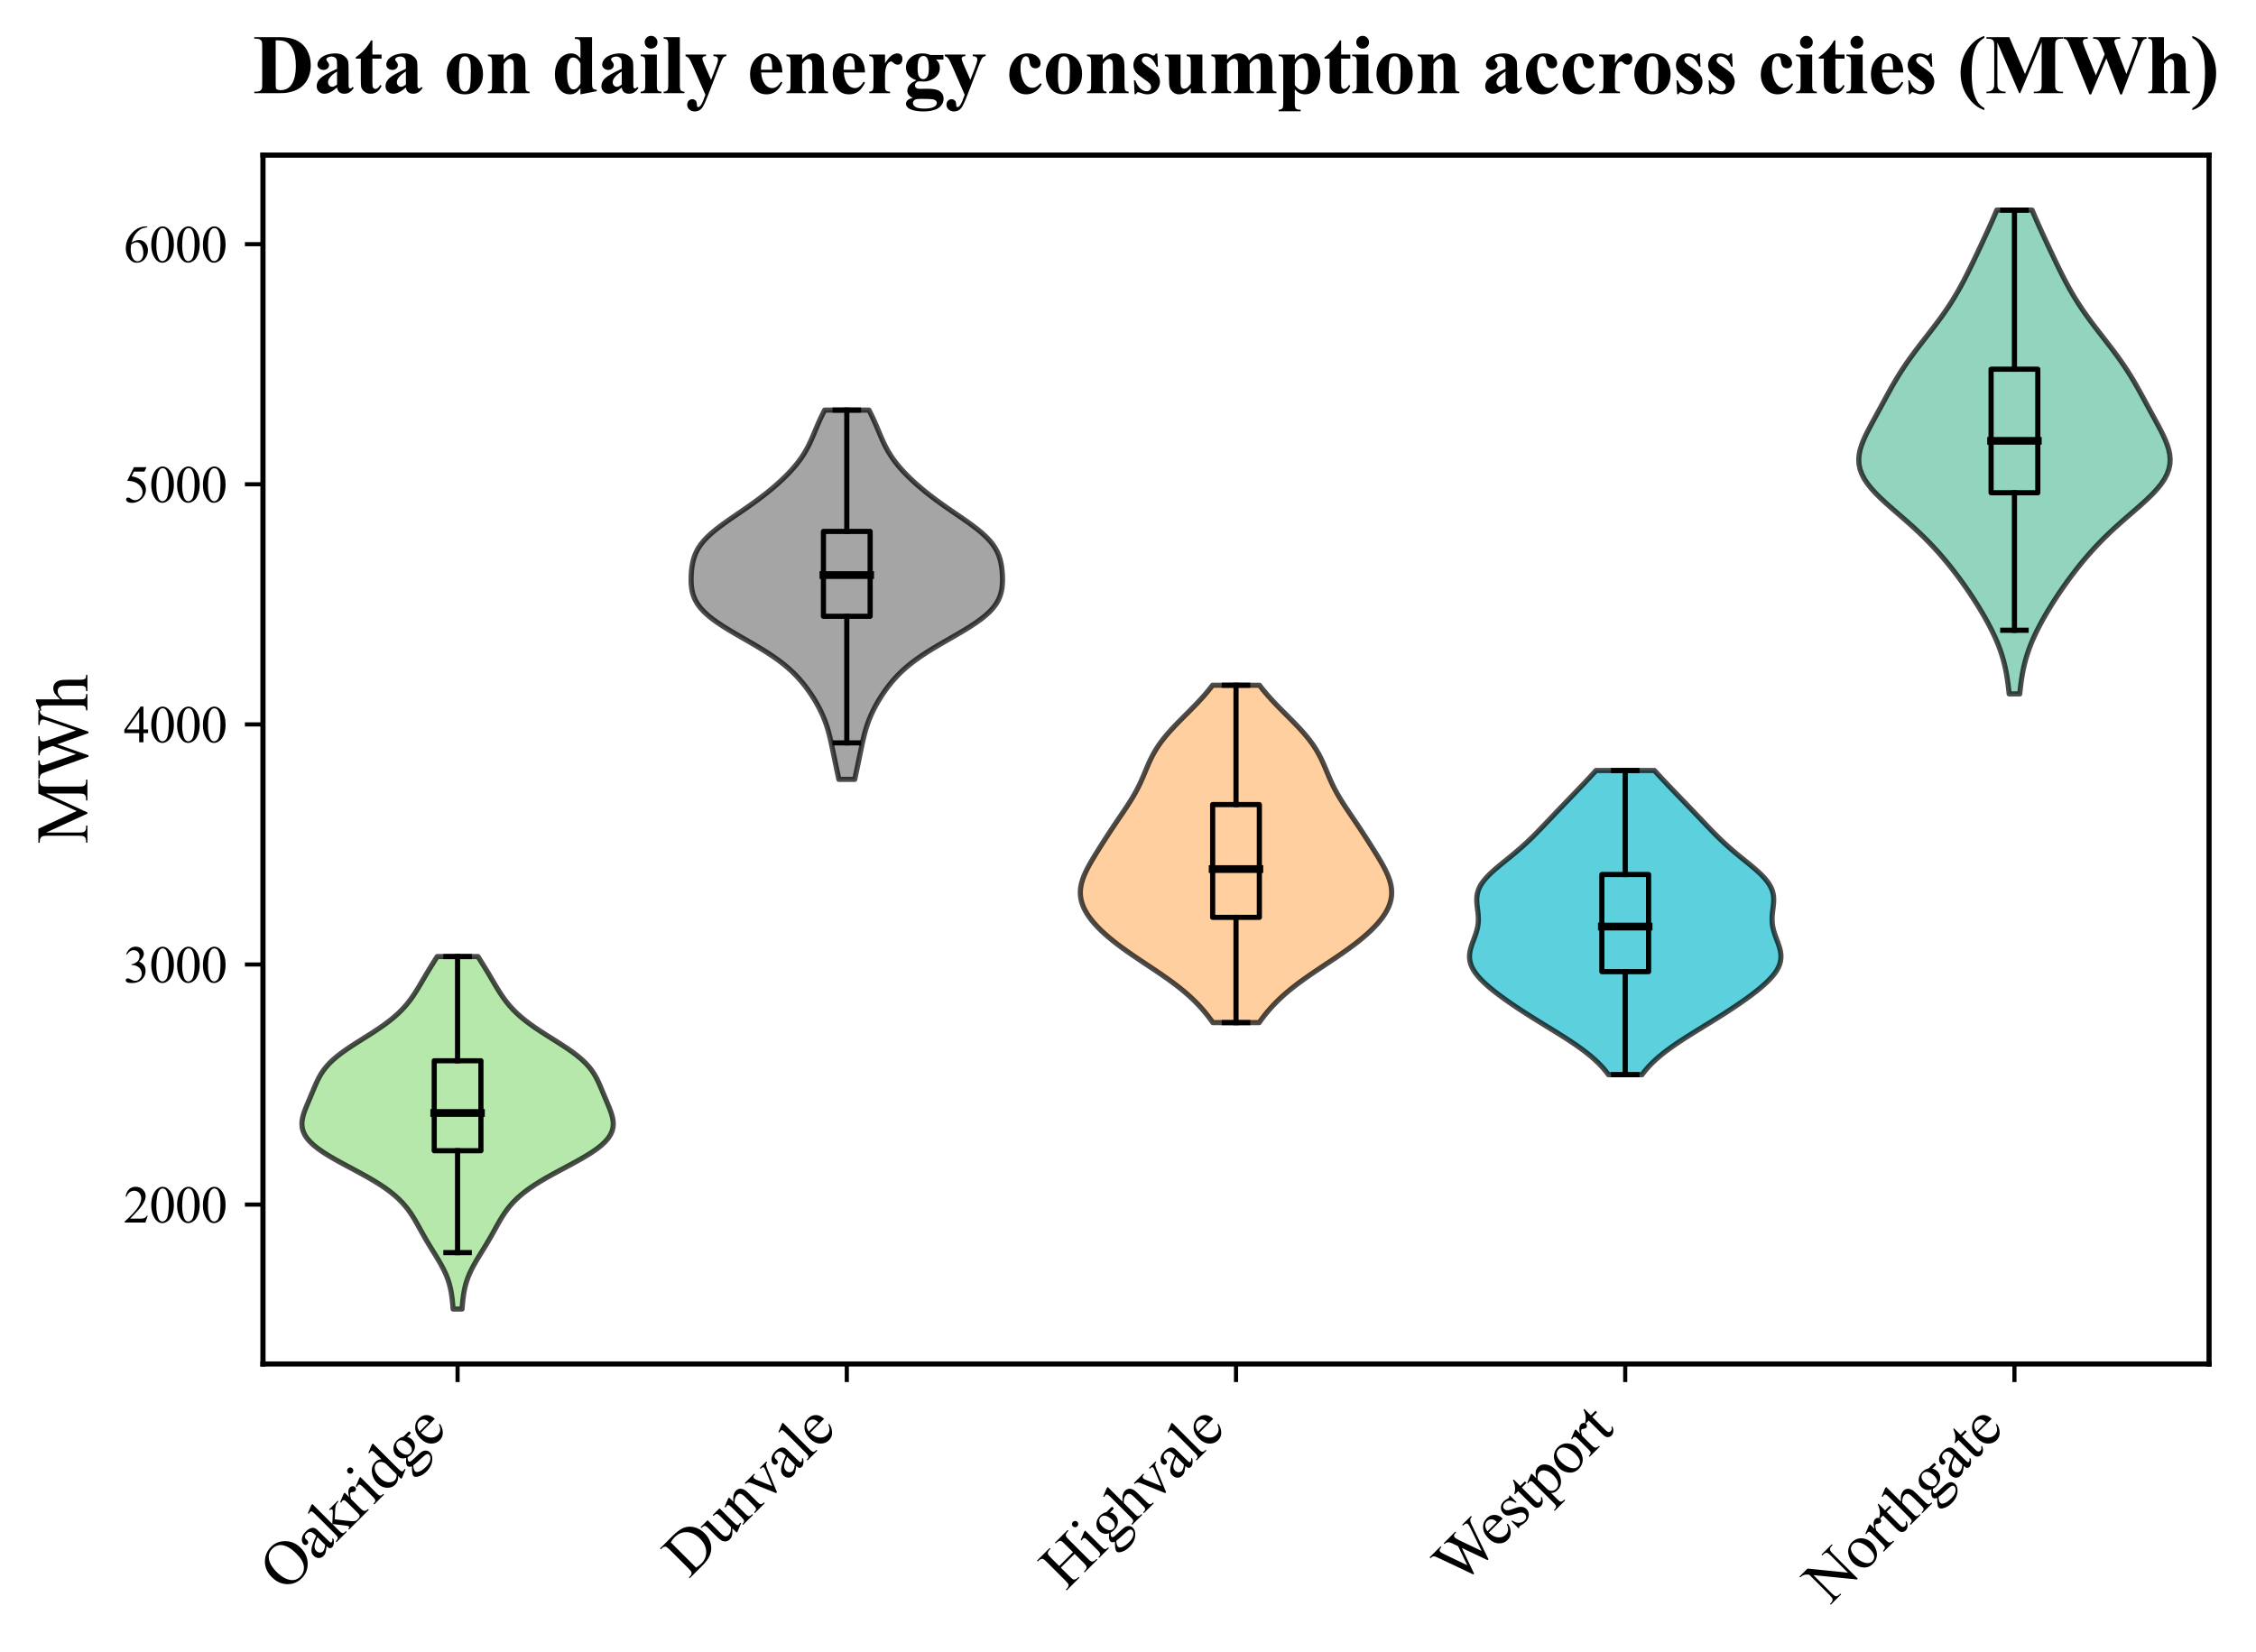 <?xml version="1.0" encoding="utf-8" standalone="no"?>
<!DOCTYPE svg PUBLIC "-//W3C//DTD SVG 1.1//EN"
  "http://www.w3.org/Graphics/SVG/1.1/DTD/svg11.dtd">
<svg xmlns:xlink="http://www.w3.org/1999/xlink" width="436.806pt" height="319.992pt" viewBox="0 0 436.806 319.992" xmlns="http://www.w3.org/2000/svg" version="1.1">
 <defs>
  <style type="text/css">*{stroke-linejoin: round; stroke-linecap: butt}</style>
 </defs>
 <g id="figure_1">
  <g id="patch_1">
   <path d="M 0 319.992 
L 436.806 319.992 
L 436.806 0 
L 0 0 
z
" style="fill: #ffffff"/>
  </g>
  <g id="axes_1">
   <g id="patch_2">
    <path d="M 50.916 264.14 
L 427.716 264.14 
L 427.716 30.045 
L 50.916 30.045 
z
" style="fill: #ffffff"/>
   </g>
   <g id="PolyCollection_1">
    <defs>
     <path id="m5c016a37ba" d="M 89.458 -66.493 
L 87.734 -66.493 
L 87.676 -67.182 
L 87.611 -67.872 
L 87.535 -68.561 
L 87.442 -69.251 
L 87.326 -69.94 
L 87.183 -70.63 
L 87.007 -71.319 
L 86.795 -72.008 
L 86.545 -72.698 
L 86.258 -73.387 
L 85.934 -74.077 
L 85.577 -74.766 
L 85.193 -75.456 
L 84.789 -76.145 
L 84.37 -76.835 
L 83.944 -77.524 
L 83.519 -78.214 
L 83.098 -78.903 
L 82.686 -79.593 
L 82.284 -80.282 
L 81.893 -80.971 
L 81.508 -81.661 
L 81.127 -82.35 
L 80.741 -83.04 
L 80.343 -83.729 
L 79.924 -84.419 
L 79.472 -85.108 
L 78.977 -85.798 
L 78.428 -86.487 
L 77.814 -87.177 
L 77.127 -87.866 
L 76.359 -88.556 
L 75.504 -89.245 
L 74.56 -89.934 
L 73.53 -90.624 
L 72.419 -91.313 
L 71.237 -92.003 
L 69.999 -92.692 
L 68.723 -93.382 
L 67.433 -94.071 
L 66.151 -94.761 
L 64.905 -95.45 
L 63.719 -96.14 
L 62.617 -96.829 
L 61.623 -97.519 
L 60.752 -98.208 
L 60.017 -98.897 
L 59.426 -99.587 
L 58.981 -100.276 
L 58.677 -100.966 
L 58.505 -101.655 
L 58.452 -102.345 
L 58.502 -103.034 
L 58.635 -103.724 
L 58.833 -104.413 
L 59.078 -105.103 
L 59.351 -105.792 
L 59.639 -106.481 
L 59.931 -107.171 
L 60.222 -107.86 
L 60.509 -108.55 
L 60.797 -109.239 
L 61.092 -109.929 
L 61.406 -110.618 
L 61.753 -111.308 
L 62.148 -111.997 
L 62.607 -112.687 
L 63.143 -113.376 
L 63.765 -114.066 
L 64.481 -114.755 
L 65.289 -115.444 
L 66.185 -116.134 
L 67.158 -116.823 
L 68.192 -117.513 
L 69.267 -118.202 
L 70.362 -118.892 
L 71.456 -119.581 
L 72.529 -120.271 
L 73.561 -120.96 
L 74.54 -121.65 
L 75.454 -122.339 
L 76.298 -123.029 
L 77.071 -123.718 
L 77.774 -124.407 
L 78.411 -125.097 
L 78.99 -125.786 
L 79.518 -126.476 
L 80.004 -127.165 
L 80.457 -127.855 
L 80.886 -128.544 
L 81.3 -129.234 
L 81.706 -129.923 
L 82.111 -130.613 
L 82.518 -131.302 
L 82.932 -131.992 
L 83.353 -132.681 
L 83.781 -133.37 
L 84.214 -134.06 
L 84.647 -134.749 
L 92.545 -134.749 
L 92.545 -134.749 
L 92.978 -134.06 
L 93.41 -133.37 
L 93.839 -132.681 
L 94.26 -131.992 
L 94.674 -131.302 
L 95.081 -130.613 
L 95.485 -129.923 
L 95.891 -129.234 
L 96.305 -128.544 
L 96.735 -127.855 
L 97.188 -127.165 
L 97.674 -126.476 
L 98.202 -125.786 
L 98.781 -125.097 
L 99.418 -124.407 
L 100.121 -123.718 
L 100.893 -123.029 
L 101.738 -122.339 
L 102.652 -121.65 
L 103.631 -120.96 
L 104.663 -120.271 
L 105.735 -119.581 
L 106.829 -118.892 
L 107.925 -118.202 
L 109 -117.513 
L 110.034 -116.823 
L 111.007 -116.134 
L 111.903 -115.444 
L 112.711 -114.755 
L 113.427 -114.066 
L 114.049 -113.376 
L 114.585 -112.687 
L 115.044 -111.997 
L 115.439 -111.308 
L 115.786 -110.618 
L 116.1 -109.929 
L 116.395 -109.239 
L 116.683 -108.55 
L 116.97 -107.86 
L 117.261 -107.171 
L 117.553 -106.481 
L 117.841 -105.792 
L 118.114 -105.103 
L 118.359 -104.413 
L 118.557 -103.724 
L 118.69 -103.034 
L 118.74 -102.345 
L 118.687 -101.655 
L 118.515 -100.966 
L 118.211 -100.276 
L 117.766 -99.587 
L 117.175 -98.897 
L 116.44 -98.208 
L 115.569 -97.519 
L 114.574 -96.829 
L 113.473 -96.14 
L 112.287 -95.45 
L 111.041 -94.761 
L 109.759 -94.071 
L 108.468 -93.382 
L 107.193 -92.692 
L 105.955 -92.003 
L 104.773 -91.313 
L 103.662 -90.624 
L 102.632 -89.934 
L 101.688 -89.245 
L 100.833 -88.556 
L 100.065 -87.866 
L 99.377 -87.177 
L 98.764 -86.487 
L 98.215 -85.798 
L 97.72 -85.108 
L 97.268 -84.419 
L 96.849 -83.729 
L 96.451 -83.04 
L 96.065 -82.35 
L 95.684 -81.661 
L 95.299 -80.971 
L 94.908 -80.282 
L 94.506 -79.593 
L 94.094 -78.903 
L 93.673 -78.214 
L 93.247 -77.524 
L 92.822 -76.835 
L 92.403 -76.145 
L 91.999 -75.456 
L 91.615 -74.766 
L 91.258 -74.077 
L 90.934 -73.387 
L 90.647 -72.698 
L 90.397 -72.008 
L 90.185 -71.319 
L 90.009 -70.63 
L 89.866 -69.94 
L 89.75 -69.251 
L 89.657 -68.561 
L 89.581 -67.872 
L 89.516 -67.182 
L 89.458 -66.493 
z
" style="stroke: #000000; stroke-opacity: 0.7"/>
    </defs>
    <g clip-path="url(#pcf9021c714)">
     <use xlink:href="#m5c016a37ba" x="0" y="319.992" style="fill: #98df8a; fill-opacity: 0.7; stroke: #000000; stroke-opacity: 0.7"/>
    </g>
   </g>
   <g id="PolyCollection_2">
    <defs>
     <path id="maf25422a8a" d="M 165.493 -169.064 
L 162.419 -169.064 
L 162.267 -169.786 
L 162.113 -170.508 
L 161.96 -171.231 
L 161.807 -171.953 
L 161.657 -172.675 
L 161.508 -173.398 
L 161.359 -174.12 
L 161.211 -174.842 
L 161.06 -175.565 
L 160.903 -176.287 
L 160.737 -177.009 
L 160.558 -177.732 
L 160.363 -178.454 
L 160.146 -179.176 
L 159.905 -179.899 
L 159.637 -180.621 
L 159.34 -181.343 
L 159.014 -182.066 
L 158.658 -182.788 
L 158.272 -183.51 
L 157.858 -184.233 
L 157.414 -184.955 
L 156.942 -185.677 
L 156.438 -186.4 
L 155.9 -187.122 
L 155.322 -187.844 
L 154.699 -188.567 
L 154.023 -189.289 
L 153.287 -190.011 
L 152.484 -190.734 
L 151.609 -191.456 
L 150.66 -192.178 
L 149.635 -192.901 
L 148.54 -193.623 
L 147.383 -194.345 
L 146.175 -195.068 
L 144.933 -195.79 
L 143.677 -196.512 
L 142.427 -197.235 
L 141.207 -197.957 
L 140.039 -198.679 
L 138.944 -199.402 
L 137.941 -200.124 
L 137.045 -200.846 
L 136.265 -201.569 
L 135.606 -202.291 
L 135.067 -203.013 
L 134.643 -203.736 
L 134.323 -204.458 
L 134.096 -205.18 
L 133.945 -205.903 
L 133.856 -206.625 
L 133.815 -207.347 
L 133.812 -208.07 
L 133.84 -208.792 
L 133.896 -209.514 
L 133.983 -210.237 
L 134.108 -210.959 
L 134.281 -211.681 
L 134.514 -212.404 
L 134.821 -213.126 
L 135.213 -213.848 
L 135.7 -214.571 
L 136.287 -215.293 
L 136.974 -216.015 
L 137.756 -216.738 
L 138.624 -217.46 
L 139.565 -218.182 
L 140.56 -218.905 
L 141.593 -219.627 
L 142.646 -220.349 
L 143.701 -221.072 
L 144.746 -221.794 
L 145.769 -222.516 
L 146.761 -223.239 
L 147.718 -223.961 
L 148.637 -224.683 
L 149.517 -225.406 
L 150.357 -226.128 
L 151.157 -226.851 
L 151.917 -227.573 
L 152.634 -228.295 
L 153.308 -229.018 
L 153.937 -229.74 
L 154.518 -230.462 
L 155.052 -231.185 
L 155.537 -231.907 
L 155.977 -232.629 
L 156.375 -233.352 
L 156.738 -234.074 
L 157.072 -234.796 
L 157.387 -235.519 
L 157.691 -236.241 
L 157.992 -236.963 
L 158.299 -237.686 
L 158.618 -238.408 
L 158.951 -239.13 
L 159.301 -239.853 
L 159.666 -240.575 
L 168.246 -240.575 
L 168.246 -240.575 
L 168.611 -239.853 
L 168.961 -239.13 
L 169.294 -238.408 
L 169.613 -237.686 
L 169.92 -236.963 
L 170.221 -236.241 
L 170.525 -235.519 
L 170.84 -234.796 
L 171.174 -234.074 
L 171.537 -233.352 
L 171.935 -232.629 
L 172.375 -231.907 
L 172.86 -231.185 
L 173.394 -230.462 
L 173.975 -229.74 
L 174.603 -229.018 
L 175.278 -228.295 
L 175.995 -227.573 
L 176.755 -226.851 
L 177.555 -226.128 
L 178.395 -225.406 
L 179.275 -224.683 
L 180.194 -223.961 
L 181.151 -223.239 
L 182.143 -222.516 
L 183.166 -221.794 
L 184.21 -221.072 
L 185.266 -220.349 
L 186.319 -219.627 
L 187.352 -218.905 
L 188.347 -218.182 
L 189.287 -217.46 
L 190.155 -216.738 
L 190.938 -216.015 
L 191.625 -215.293 
L 192.212 -214.571 
L 192.699 -213.848 
L 193.091 -213.126 
L 193.398 -212.404 
L 193.631 -211.681 
L 193.804 -210.959 
L 193.929 -210.237 
L 194.016 -209.514 
L 194.072 -208.792 
L 194.1 -208.07 
L 194.097 -207.347 
L 194.056 -206.625 
L 193.967 -205.903 
L 193.816 -205.18 
L 193.588 -204.458 
L 193.269 -203.736 
L 192.845 -203.013 
L 192.306 -202.291 
L 191.647 -201.569 
L 190.867 -200.846 
L 189.971 -200.124 
L 188.968 -199.402 
L 187.873 -198.679 
L 186.705 -197.957 
L 185.485 -197.235 
L 184.235 -196.512 
L 182.979 -195.79 
L 181.737 -195.068 
L 180.529 -194.345 
L 179.372 -193.623 
L 178.277 -192.901 
L 177.252 -192.178 
L 176.302 -191.456 
L 175.428 -190.734 
L 174.625 -190.011 
L 173.889 -189.289 
L 173.213 -188.567 
L 172.59 -187.844 
L 172.012 -187.122 
L 171.474 -186.4 
L 170.97 -185.677 
L 170.497 -184.955 
L 170.054 -184.233 
L 169.64 -183.51 
L 169.254 -182.788 
L 168.898 -182.066 
L 168.572 -181.343 
L 168.275 -180.621 
L 168.007 -179.899 
L 167.766 -179.176 
L 167.549 -178.454 
L 167.353 -177.732 
L 167.175 -177.009 
L 167.009 -176.287 
L 166.852 -175.565 
L 166.701 -174.842 
L 166.552 -174.12 
L 166.404 -173.398 
L 166.255 -172.675 
L 166.105 -171.953 
L 165.952 -171.231 
L 165.799 -170.508 
L 165.645 -169.786 
L 165.493 -169.064 
z
" style="stroke: #000000; stroke-opacity: 0.7"/>
    </defs>
    <g clip-path="url(#pcf9021c714)">
     <use xlink:href="#maf25422a8a" x="0" y="319.992" style="fill: #7f7f7f; fill-opacity: 0.7; stroke: #000000; stroke-opacity: 0.7"/>
    </g>
   </g>
   <g id="PolyCollection_3">
    <defs>
     <path id="m031ba0ee2f" d="M 243.804 -121.963 
L 234.828 -121.963 
L 234.356 -122.623 
L 233.856 -123.283 
L 233.325 -123.942 
L 232.761 -124.602 
L 232.162 -125.262 
L 231.525 -125.922 
L 230.848 -126.582 
L 230.13 -127.242 
L 229.369 -127.902 
L 228.567 -128.562 
L 227.724 -129.221 
L 226.842 -129.881 
L 225.926 -130.541 
L 224.981 -131.201 
L 224.013 -131.861 
L 223.029 -132.521 
L 222.038 -133.181 
L 221.046 -133.841 
L 220.062 -134.5 
L 219.093 -135.16 
L 218.147 -135.82 
L 217.229 -136.48 
L 216.345 -137.14 
L 215.498 -137.8 
L 214.693 -138.46 
L 213.933 -139.12 
L 213.22 -139.779 
L 212.557 -140.439 
L 211.945 -141.099 
L 211.388 -141.759 
L 210.888 -142.419 
L 210.447 -143.079 
L 210.068 -143.739 
L 209.754 -144.398 
L 209.507 -145.058 
L 209.327 -145.718 
L 209.216 -146.378 
L 209.172 -147.038 
L 209.194 -147.698 
L 209.278 -148.358 
L 209.421 -149.018 
L 209.617 -149.677 
L 209.861 -150.337 
L 210.146 -150.997 
L 210.465 -151.657 
L 210.813 -152.317 
L 211.183 -152.977 
L 211.569 -153.637 
L 211.968 -154.297 
L 212.375 -154.956 
L 212.787 -155.616 
L 213.204 -156.276 
L 213.624 -156.936 
L 214.047 -157.596 
L 214.473 -158.256 
L 214.904 -158.916 
L 215.339 -159.576 
L 215.778 -160.235 
L 216.222 -160.895 
L 216.668 -161.555 
L 217.116 -162.215 
L 217.562 -162.875 
L 218.003 -163.535 
L 218.436 -164.195 
L 218.857 -164.855 
L 219.262 -165.514 
L 219.649 -166.174 
L 220.015 -166.834 
L 220.359 -167.494 
L 220.683 -168.154 
L 220.988 -168.814 
L 221.278 -169.474 
L 221.558 -170.133 
L 221.832 -170.793 
L 222.109 -171.453 
L 222.395 -172.113 
L 222.697 -172.773 
L 223.02 -173.433 
L 223.372 -174.093 
L 223.756 -174.753 
L 224.175 -175.412 
L 224.63 -176.072 
L 225.123 -176.732 
L 225.652 -177.392 
L 226.214 -178.052 
L 226.806 -178.712 
L 227.422 -179.372 
L 228.057 -180.032 
L 228.706 -180.691 
L 229.363 -181.351 
L 230.022 -182.011 
L 230.676 -182.671 
L 231.321 -183.331 
L 231.953 -183.991 
L 232.565 -184.651 
L 233.156 -185.311 
L 233.723 -185.97 
L 234.262 -186.63 
L 234.772 -187.29 
L 243.86 -187.29 
L 243.86 -187.29 
L 244.37 -186.63 
L 244.909 -185.97 
L 245.475 -185.311 
L 246.066 -184.651 
L 246.679 -183.991 
L 247.31 -183.331 
L 247.956 -182.671 
L 248.61 -182.011 
L 249.269 -181.351 
L 249.925 -180.691 
L 250.575 -180.032 
L 251.21 -179.372 
L 251.826 -178.712 
L 252.418 -178.052 
L 252.98 -177.392 
L 253.508 -176.732 
L 254.001 -176.072 
L 254.457 -175.412 
L 254.876 -174.753 
L 255.26 -174.093 
L 255.611 -173.433 
L 255.935 -172.773 
L 256.237 -172.113 
L 256.523 -171.453 
L 256.8 -170.793 
L 257.074 -170.133 
L 257.354 -169.474 
L 257.644 -168.814 
L 257.949 -168.154 
L 258.272 -167.494 
L 258.617 -166.834 
L 258.983 -166.174 
L 259.37 -165.514 
L 259.775 -164.855 
L 260.195 -164.195 
L 260.628 -163.535 
L 261.07 -162.875 
L 261.516 -162.215 
L 261.964 -161.555 
L 262.41 -160.895 
L 262.854 -160.235 
L 263.293 -159.576 
L 263.728 -158.916 
L 264.159 -158.256 
L 264.585 -157.596 
L 265.008 -156.936 
L 265.428 -156.276 
L 265.845 -155.616 
L 266.257 -154.956 
L 266.664 -154.297 
L 267.063 -153.637 
L 267.449 -152.977 
L 267.819 -152.317 
L 268.167 -151.657 
L 268.486 -150.997 
L 268.771 -150.337 
L 269.015 -149.677 
L 269.211 -149.018 
L 269.354 -148.358 
L 269.438 -147.698 
L 269.46 -147.038 
L 269.416 -146.378 
L 269.304 -145.718 
L 269.125 -145.058 
L 268.877 -144.398 
L 268.563 -143.739 
L 268.185 -143.079 
L 267.744 -142.419 
L 267.244 -141.759 
L 266.687 -141.099 
L 266.075 -140.439 
L 265.412 -139.779 
L 264.699 -139.12 
L 263.938 -138.46 
L 263.134 -137.8 
L 262.287 -137.14 
L 261.403 -136.48 
L 260.485 -135.82 
L 259.539 -135.16 
L 258.57 -134.5 
L 257.586 -133.841 
L 256.594 -133.181 
L 255.603 -132.521 
L 254.619 -131.861 
L 253.651 -131.201 
L 252.706 -130.541 
L 251.79 -129.881 
L 250.908 -129.221 
L 250.065 -128.562 
L 249.262 -127.902 
L 248.502 -127.242 
L 247.784 -126.582 
L 247.107 -125.922 
L 246.47 -125.262 
L 245.871 -124.602 
L 245.307 -123.942 
L 244.776 -123.283 
L 244.276 -122.623 
L 243.804 -121.963 
z
" style="stroke: #000000; stroke-opacity: 0.7"/>
    </defs>
    <g clip-path="url(#pcf9021c714)">
     <use xlink:href="#m031ba0ee2f" x="0" y="319.992" style="fill: #ffbb78; fill-opacity: 0.7; stroke: #000000; stroke-opacity: 0.7"/>
    </g>
   </g>
   <g id="PolyCollection_4">
    <defs>
     <path id="mbbd54ba337" d="M 317.927 -111.873 
L 311.425 -111.873 
L 310.976 -112.468 
L 310.481 -113.063 
L 309.94 -113.658 
L 309.352 -114.253 
L 308.715 -114.848 
L 308.03 -115.444 
L 307.299 -116.039 
L 306.522 -116.634 
L 305.704 -117.229 
L 304.848 -117.824 
L 303.959 -118.419 
L 303.042 -119.014 
L 302.103 -119.609 
L 301.148 -120.204 
L 300.183 -120.799 
L 299.215 -121.394 
L 298.247 -121.989 
L 297.286 -122.584 
L 296.336 -123.179 
L 295.399 -123.774 
L 294.479 -124.369 
L 293.578 -124.964 
L 292.697 -125.56 
L 291.84 -126.155 
L 291.007 -126.75 
L 290.201 -127.345 
L 289.426 -127.94 
L 288.686 -128.535 
L 287.986 -129.13 
L 287.332 -129.725 
L 286.731 -130.32 
L 286.191 -130.915 
L 285.717 -131.51 
L 285.318 -132.105 
L 284.997 -132.7 
L 284.759 -133.295 
L 284.605 -133.89 
L 284.532 -134.485 
L 284.536 -135.08 
L 284.609 -135.676 
L 284.741 -136.271 
L 284.918 -136.866 
L 285.126 -137.461 
L 285.349 -138.056 
L 285.57 -138.651 
L 285.776 -139.246 
L 285.954 -139.841 
L 286.093 -140.436 
L 286.188 -141.031 
L 286.237 -141.626 
L 286.241 -142.221 
L 286.208 -142.816 
L 286.148 -143.411 
L 286.074 -144.006 
L 286.001 -144.601 
L 285.947 -145.196 
L 285.927 -145.792 
L 285.958 -146.387 
L 286.052 -146.982 
L 286.221 -147.577 
L 286.471 -148.172 
L 286.805 -148.767 
L 287.221 -149.362 
L 287.716 -149.957 
L 288.28 -150.552 
L 288.904 -151.147 
L 289.575 -151.742 
L 290.28 -152.337 
L 291.006 -152.932 
L 291.74 -153.527 
L 292.472 -154.122 
L 293.194 -154.717 
L 293.899 -155.312 
L 294.583 -155.908 
L 295.244 -156.503 
L 295.884 -157.098 
L 296.503 -157.693 
L 297.105 -158.288 
L 297.692 -158.883 
L 298.27 -159.478 
L 298.84 -160.073 
L 299.407 -160.668 
L 299.972 -161.263 
L 300.538 -161.858 
L 301.105 -162.453 
L 301.673 -163.048 
L 302.243 -163.643 
L 302.815 -164.238 
L 303.388 -164.833 
L 303.961 -165.428 
L 304.534 -166.023 
L 305.106 -166.619 
L 305.678 -167.214 
L 306.247 -167.809 
L 306.813 -168.404 
L 307.375 -168.999 
L 307.931 -169.594 
L 308.479 -170.189 
L 309.017 -170.784 
L 320.335 -170.784 
L 320.335 -170.784 
L 320.873 -170.189 
L 321.421 -169.594 
L 321.977 -168.999 
L 322.539 -168.404 
L 323.105 -167.809 
L 323.674 -167.214 
L 324.246 -166.619 
L 324.818 -166.023 
L 325.391 -165.428 
L 325.964 -164.833 
L 326.537 -164.238 
L 327.108 -163.643 
L 327.679 -163.048 
L 328.247 -162.453 
L 328.814 -161.858 
L 329.38 -161.263 
L 329.945 -160.668 
L 330.512 -160.073 
L 331.082 -159.478 
L 331.66 -158.883 
L 332.247 -158.288 
L 332.849 -157.693 
L 333.468 -157.098 
L 334.107 -156.503 
L 334.769 -155.908 
L 335.453 -155.312 
L 336.158 -154.717 
L 336.88 -154.122 
L 337.612 -153.527 
L 338.346 -152.932 
L 339.072 -152.337 
L 339.777 -151.742 
L 340.448 -151.147 
L 341.072 -150.552 
L 341.636 -149.957 
L 342.131 -149.362 
L 342.547 -148.767 
L 342.881 -148.172 
L 343.131 -147.577 
L 343.3 -146.982 
L 343.394 -146.387 
L 343.425 -145.792 
L 343.405 -145.196 
L 343.351 -144.601 
L 343.278 -144.006 
L 343.204 -143.411 
L 343.143 -142.816 
L 343.111 -142.221 
L 343.115 -141.626 
L 343.164 -141.031 
L 343.259 -140.436 
L 343.398 -139.841 
L 343.576 -139.246 
L 343.782 -138.651 
L 344.003 -138.056 
L 344.226 -137.461 
L 344.434 -136.866 
L 344.611 -136.271 
L 344.743 -135.676 
L 344.816 -135.08 
L 344.82 -134.485 
L 344.747 -133.89 
L 344.592 -133.295 
L 344.354 -132.7 
L 344.034 -132.105 
L 343.635 -131.51 
L 343.161 -130.915 
L 342.621 -130.32 
L 342.02 -129.725 
L 341.366 -129.13 
L 340.666 -128.535 
L 339.926 -127.94 
L 339.151 -127.345 
L 338.345 -126.75 
L 337.512 -126.155 
L 336.654 -125.56 
L 335.774 -124.964 
L 334.873 -124.369 
L 333.953 -123.774 
L 333.016 -123.179 
L 332.066 -122.584 
L 331.105 -121.989 
L 330.137 -121.394 
L 329.168 -120.799 
L 328.204 -120.204 
L 327.249 -119.609 
L 326.31 -119.014 
L 325.393 -118.419 
L 324.503 -117.824 
L 323.648 -117.229 
L 322.83 -116.634 
L 322.053 -116.039 
L 321.322 -115.444 
L 320.637 -114.848 
L 320 -114.253 
L 319.412 -113.658 
L 318.871 -113.063 
L 318.376 -112.468 
L 317.927 -111.873 
z
" style="stroke: #000000; stroke-opacity: 0.7"/>
    </defs>
    <g clip-path="url(#pcf9021c714)">
     <use xlink:href="#mbbd54ba337" x="0" y="319.992" style="fill: #17becf; fill-opacity: 0.7; stroke: #000000; stroke-opacity: 0.7"/>
    </g>
   </g>
   <g id="PolyCollection_5">
    <defs>
     <path id="m01271fed59" d="M 391.06 -185.616 
L 389.012 -185.616 
L 388.911 -186.563 
L 388.796 -187.509 
L 388.663 -188.455 
L 388.509 -189.402 
L 388.327 -190.348 
L 388.116 -191.294 
L 387.871 -192.241 
L 387.59 -193.187 
L 387.272 -194.134 
L 386.917 -195.08 
L 386.527 -196.026 
L 386.102 -196.973 
L 385.646 -197.919 
L 385.162 -198.865 
L 384.651 -199.812 
L 384.117 -200.758 
L 383.561 -201.704 
L 382.986 -202.651 
L 382.39 -203.597 
L 381.776 -204.544 
L 381.142 -205.49 
L 380.489 -206.436 
L 379.815 -207.383 
L 379.119 -208.329 
L 378.402 -209.275 
L 377.66 -210.222 
L 376.893 -211.168 
L 376.098 -212.114 
L 375.272 -213.061 
L 374.411 -214.007 
L 373.513 -214.954 
L 372.576 -215.9 
L 371.598 -216.846 
L 370.581 -217.793 
L 369.529 -218.739 
L 368.451 -219.685 
L 367.359 -220.632 
L 366.269 -221.578 
L 365.2 -222.524 
L 364.176 -223.471 
L 363.218 -224.417 
L 362.35 -225.364 
L 361.593 -226.31 
L 360.964 -227.256 
L 360.476 -228.203 
L 360.135 -229.149 
L 359.942 -230.095 
L 359.892 -231.042 
L 359.973 -231.988 
L 360.17 -232.934 
L 360.465 -233.881 
L 360.839 -234.827 
L 361.272 -235.774 
L 361.745 -236.72 
L 362.244 -237.666 
L 362.756 -238.613 
L 363.272 -239.559 
L 363.788 -240.505 
L 364.301 -241.452 
L 364.813 -242.398 
L 365.327 -243.344 
L 365.847 -244.291 
L 366.379 -245.237 
L 366.928 -246.184 
L 367.497 -247.13 
L 368.092 -248.076 
L 368.713 -249.023 
L 369.36 -249.969 
L 370.034 -250.915 
L 370.731 -251.862 
L 371.446 -252.808 
L 372.174 -253.754 
L 372.909 -254.701 
L 373.644 -255.647 
L 374.373 -256.594 
L 375.088 -257.54 
L 375.786 -258.486 
L 376.46 -259.433 
L 377.108 -260.379 
L 377.728 -261.325 
L 378.32 -262.272 
L 378.884 -263.218 
L 379.424 -264.164 
L 379.94 -265.111 
L 380.438 -266.057 
L 380.92 -267.004 
L 381.389 -267.95 
L 381.85 -268.896 
L 382.303 -269.843 
L 382.752 -270.789 
L 383.198 -271.735 
L 383.641 -272.682 
L 384.081 -273.628 
L 384.519 -274.574 
L 384.952 -275.521 
L 385.381 -276.467 
L 385.802 -277.414 
L 386.213 -278.36 
L 386.611 -279.306 
L 393.461 -279.306 
L 393.461 -279.306 
L 393.859 -278.36 
L 394.27 -277.414 
L 394.691 -276.467 
L 395.119 -275.521 
L 395.553 -274.574 
L 395.991 -273.628 
L 396.431 -272.682 
L 396.874 -271.735 
L 397.32 -270.789 
L 397.769 -269.843 
L 398.222 -268.896 
L 398.683 -267.95 
L 399.152 -267.004 
L 399.634 -266.057 
L 400.132 -265.111 
L 400.648 -264.164 
L 401.188 -263.218 
L 401.752 -262.272 
L 402.344 -261.325 
L 402.964 -260.379 
L 403.612 -259.433 
L 404.286 -258.486 
L 404.983 -257.54 
L 405.699 -256.594 
L 406.428 -255.647 
L 407.163 -254.701 
L 407.898 -253.754 
L 408.626 -252.808 
L 409.341 -251.862 
L 410.038 -250.915 
L 410.711 -249.969 
L 411.359 -249.023 
L 411.98 -248.076 
L 412.575 -247.13 
L 413.144 -246.184 
L 413.693 -245.237 
L 414.225 -244.291 
L 414.745 -243.344 
L 415.259 -242.398 
L 415.771 -241.452 
L 416.284 -240.505 
L 416.8 -239.559 
L 417.316 -238.613 
L 417.828 -237.666 
L 418.327 -236.72 
L 418.8 -235.774 
L 419.233 -234.827 
L 419.607 -233.881 
L 419.902 -232.934 
L 420.099 -231.988 
L 420.18 -231.042 
L 420.129 -230.095 
L 419.937 -229.149 
L 419.596 -228.203 
L 419.108 -227.256 
L 418.479 -226.31 
L 417.722 -225.364 
L 416.854 -224.417 
L 415.896 -223.471 
L 414.872 -222.524 
L 413.803 -221.578 
L 412.713 -220.632 
L 411.621 -219.685 
L 410.543 -218.739 
L 409.491 -217.793 
L 408.474 -216.846 
L 407.496 -215.9 
L 406.559 -214.954 
L 405.661 -214.007 
L 404.8 -213.061 
L 403.974 -212.114 
L 403.179 -211.168 
L 402.412 -210.222 
L 401.67 -209.275 
L 400.952 -208.329 
L 400.257 -207.383 
L 399.583 -206.436 
L 398.93 -205.49 
L 398.296 -204.544 
L 397.681 -203.597 
L 397.086 -202.651 
L 396.51 -201.704 
L 395.955 -200.758 
L 395.421 -199.812 
L 394.91 -198.865 
L 394.426 -197.919 
L 393.97 -196.973 
L 393.545 -196.026 
L 393.155 -195.08 
L 392.8 -194.134 
L 392.482 -193.187 
L 392.201 -192.241 
L 391.956 -191.294 
L 391.745 -190.348 
L 391.563 -189.402 
L 391.409 -188.455 
L 391.276 -187.509 
L 391.161 -186.563 
L 391.06 -185.616 
z
" style="stroke: #000000; stroke-opacity: 0.7"/>
    </defs>
    <g clip-path="url(#pcf9021c714)">
     <use xlink:href="#m01271fed59" x="0" y="319.992" style="fill: #66c2a5; fill-opacity: 0.7; stroke: #000000; stroke-opacity: 0.7"/>
    </g>
   </g>
   <g id="matplotlib.axis_1">
    <g id="xtick_1">
     <g id="line2d_1">
      <defs>
       <path id="mf99c10ff6a" d="M 0 0 
L 0 3.5 
" style="stroke: #000000; stroke-width: 0.8"/>
      </defs>
      <g>
       <use xlink:href="#mf99c10ff6a" x="88.596" y="264.14" style="stroke: #000000; stroke-width: 0.8"/>
      </g>
     </g>
     <g id="text_1">
      <!-- Oakridge -->
      <g transform="translate(55.193 308.604) rotate(-45) scale(0.12 -0.12)">
       <defs>
        <path id="TimesNewRomanPSMT-4f" d="M 2341 4334 
Q 3166 4334 3770 3707 
Q 4375 3081 4375 2144 
Q 4375 1178 3765 540 
Q 3156 -97 2291 -97 
Q 1416 -97 820 525 
Q 225 1147 225 2134 
Q 225 3144 913 3781 
Q 1509 4334 2341 4334 
z
M 2281 4106 
Q 1713 4106 1369 3684 
Q 941 3159 941 2147 
Q 941 1109 1384 550 
Q 1725 125 2284 125 
Q 2881 125 3270 590 
Q 3659 1056 3659 2059 
Q 3659 3147 3231 3681 
Q 2888 4106 2281 4106 
z
" transform="scale(0.016)"/>
        <path id="TimesNewRomanPSMT-61" d="M 1822 413 
Q 1381 72 1269 19 
Q 1100 -59 909 -59 
Q 613 -59 420 144 
Q 228 347 228 678 
Q 228 888 322 1041 
Q 450 1253 767 1440 
Q 1084 1628 1822 1897 
L 1822 2009 
Q 1822 2438 1686 2597 
Q 1550 2756 1291 2756 
Q 1094 2756 978 2650 
Q 859 2544 859 2406 
L 866 2225 
Q 866 2081 792 2003 
Q 719 1925 600 1925 
Q 484 1925 411 2006 
Q 338 2088 338 2228 
Q 338 2497 613 2722 
Q 888 2947 1384 2947 
Q 1766 2947 2009 2819 
Q 2194 2722 2281 2516 
Q 2338 2381 2338 1966 
L 2338 994 
Q 2338 584 2353 492 
Q 2369 400 2405 369 
Q 2441 338 2488 338 
Q 2538 338 2575 359 
Q 2641 400 2828 588 
L 2828 413 
Q 2478 -56 2159 -56 
Q 2006 -56 1915 50 
Q 1825 156 1822 413 
z
M 1822 616 
L 1822 1706 
Q 1350 1519 1213 1441 
Q 966 1303 859 1153 
Q 753 1003 753 825 
Q 753 600 887 451 
Q 1022 303 1197 303 
Q 1434 303 1822 616 
z
" transform="scale(0.016)"/>
        <path id="TimesNewRomanPSMT-6b" d="M 1047 4444 
L 1047 1597 
L 1775 2259 
Q 2006 2472 2044 2528 
Q 2069 2566 2069 2603 
Q 2069 2666 2017 2711 
Q 1966 2756 1847 2763 
L 1847 2863 
L 3091 2863 
L 3091 2763 
Q 2834 2756 2664 2684 
Q 2494 2613 2291 2428 
L 1556 1750 
L 2291 822 
Q 2597 438 2703 334 
Q 2853 188 2966 144 
Q 3044 113 3238 113 
L 3238 0 
L 1847 0 
L 1847 113 
Q 1966 116 2008 148 
Q 2050 181 2050 241 
Q 2050 313 1925 472 
L 1047 1594 
L 1047 644 
Q 1047 366 1086 278 
Q 1125 191 1197 153 
Q 1269 116 1509 113 
L 1509 0 
L 53 0 
L 53 113 
Q 272 113 381 166 
Q 447 200 481 272 
Q 528 375 528 628 
L 528 3234 
Q 528 3731 506 3842 
Q 484 3953 434 3995 
Q 384 4038 303 4038 
Q 238 4038 106 3984 
L 53 4094 
L 903 4444 
L 1047 4444 
z
" transform="scale(0.016)"/>
        <path id="TimesNewRomanPSMT-72" d="M 1038 2947 
L 1038 2303 
Q 1397 2947 1775 2947 
Q 1947 2947 2059 2842 
Q 2172 2738 2172 2600 
Q 2172 2478 2090 2393 
Q 2009 2309 1897 2309 
Q 1788 2309 1652 2417 
Q 1516 2525 1450 2525 
Q 1394 2525 1328 2463 
Q 1188 2334 1038 2041 
L 1038 669 
Q 1038 431 1097 309 
Q 1138 225 1241 169 
Q 1344 113 1538 113 
L 1538 0 
L 72 0 
L 72 113 
Q 291 113 397 181 
Q 475 231 506 341 
Q 522 394 522 644 
L 522 1753 
Q 522 2253 501 2348 
Q 481 2444 426 2487 
Q 372 2531 291 2531 
Q 194 2531 72 2484 
L 41 2597 
L 906 2947 
L 1038 2947 
z
" transform="scale(0.016)"/>
        <path id="TimesNewRomanPSMT-69" d="M 928 4444 
Q 1059 4444 1151 4351 
Q 1244 4259 1244 4128 
Q 1244 3997 1151 3903 
Q 1059 3809 928 3809 
Q 797 3809 703 3903 
Q 609 3997 609 4128 
Q 609 4259 701 4351 
Q 794 4444 928 4444 
z
M 1188 2947 
L 1188 647 
Q 1188 378 1227 289 
Q 1266 200 1342 156 
Q 1419 113 1622 113 
L 1622 0 
L 231 0 
L 231 113 
Q 441 113 512 153 
Q 584 194 626 287 
Q 669 381 669 647 
L 669 1750 
Q 669 2216 641 2353 
Q 619 2453 572 2492 
Q 525 2531 444 2531 
Q 356 2531 231 2484 
L 188 2597 
L 1050 2947 
L 1188 2947 
z
" transform="scale(0.016)"/>
        <path id="TimesNewRomanPSMT-64" d="M 2222 322 
Q 2013 103 1813 7 
Q 1613 -88 1381 -88 
Q 913 -88 563 304 
Q 213 697 213 1313 
Q 213 1928 600 2439 
Q 988 2950 1597 2950 
Q 1975 2950 2222 2709 
L 2222 3238 
Q 2222 3728 2198 3840 
Q 2175 3953 2125 3993 
Q 2075 4034 2000 4034 
Q 1919 4034 1784 3984 
L 1744 4094 
L 2597 4444 
L 2738 4444 
L 2738 1134 
Q 2738 631 2761 520 
Q 2784 409 2836 365 
Q 2888 322 2956 322 
Q 3041 322 3181 375 
L 3216 266 
L 2366 -88 
L 2222 -88 
L 2222 322 
z
M 2222 541 
L 2222 2016 
Q 2203 2228 2109 2403 
Q 2016 2578 1861 2667 
Q 1706 2756 1559 2756 
Q 1284 2756 1069 2509 
Q 784 2184 784 1559 
Q 784 928 1059 592 
Q 1334 256 1672 256 
Q 1956 256 2222 541 
z
" transform="scale(0.016)"/>
        <path id="TimesNewRomanPSMT-67" d="M 966 1044 
Q 703 1172 562 1401 
Q 422 1631 422 1909 
Q 422 2334 742 2640 
Q 1063 2947 1563 2947 
Q 1972 2947 2272 2747 
L 2878 2747 
Q 3013 2747 3034 2739 
Q 3056 2731 3066 2713 
Q 3084 2684 3084 2613 
Q 3084 2531 3069 2500 
Q 3059 2484 3036 2475 
Q 3013 2466 2878 2466 
L 2506 2466 
Q 2681 2241 2681 1891 
Q 2681 1491 2375 1206 
Q 2069 922 1553 922 
Q 1341 922 1119 984 
Q 981 866 932 777 
Q 884 688 884 625 
Q 884 572 936 522 
Q 988 472 1138 450 
Q 1225 438 1575 428 
Q 2219 413 2409 384 
Q 2700 344 2873 169 
Q 3047 -6 3047 -263 
Q 3047 -616 2716 -925 
Q 2228 -1381 1444 -1381 
Q 841 -1381 425 -1109 
Q 191 -953 191 -784 
Q 191 -709 225 -634 
Q 278 -519 444 -313 
Q 466 -284 763 25 
Q 600 122 533 198 
Q 466 275 466 372 
Q 466 481 555 628 
Q 644 775 966 1044 
z
M 1509 2797 
Q 1278 2797 1122 2612 
Q 966 2428 966 2047 
Q 966 1553 1178 1281 
Q 1341 1075 1591 1075 
Q 1828 1075 1981 1253 
Q 2134 1431 2134 1813 
Q 2134 2309 1919 2591 
Q 1759 2797 1509 2797 
z
M 934 0 
Q 788 -159 713 -296 
Q 638 -434 638 -550 
Q 638 -700 819 -813 
Q 1131 -1006 1722 -1006 
Q 2284 -1006 2551 -807 
Q 2819 -609 2819 -384 
Q 2819 -222 2659 -153 
Q 2497 -84 2016 -72 
Q 1313 -53 934 0 
z
" transform="scale(0.016)"/>
        <path id="TimesNewRomanPSMT-65" d="M 681 1784 
Q 678 1147 991 784 
Q 1303 422 1725 422 
Q 2006 422 2214 576 
Q 2422 731 2563 1106 
L 2659 1044 
Q 2594 616 2278 264 
Q 1963 -88 1488 -88 
Q 972 -88 605 314 
Q 238 716 238 1394 
Q 238 2128 614 2539 
Q 991 2950 1559 2950 
Q 2041 2950 2350 2633 
Q 2659 2316 2659 1784 
L 681 1784 
z
M 681 1966 
L 2006 1966 
Q 1991 2241 1941 2353 
Q 1863 2528 1708 2628 
Q 1553 2728 1384 2728 
Q 1125 2728 920 2526 
Q 716 2325 681 1966 
z
" transform="scale(0.016)"/>
       </defs>
       <use xlink:href="#TimesNewRomanPSMT-4f"/>
       <use xlink:href="#TimesNewRomanPSMT-61" x="72.217"/>
       <use xlink:href="#TimesNewRomanPSMT-6b" x="116.602"/>
       <use xlink:href="#TimesNewRomanPSMT-72" x="166.602"/>
       <use xlink:href="#TimesNewRomanPSMT-69" x="199.902"/>
       <use xlink:href="#TimesNewRomanPSMT-64" x="227.686"/>
       <use xlink:href="#TimesNewRomanPSMT-67" x="277.686"/>
       <use xlink:href="#TimesNewRomanPSMT-65" x="327.686"/>
      </g>
     </g>
    </g>
    <g id="xtick_2">
     <g id="line2d_2">
      <g>
       <use xlink:href="#mf99c10ff6a" x="163.956" y="264.14" style="stroke: #000000; stroke-width: 0.8"/>
      </g>
     </g>
     <g id="text_2">
      <!-- Dunvale -->
      <g transform="translate(133.394 305.778) rotate(-45) scale(0.12 -0.12)">
       <defs>
        <path id="TimesNewRomanPSMT-44" d="M 109 0 
L 109 116 
L 269 116 
Q 538 116 650 288 
Q 719 391 719 750 
L 719 3488 
Q 719 3884 631 3984 
Q 509 4122 269 4122 
L 109 4122 
L 109 4238 
L 1834 4238 
Q 2784 4238 3279 4022 
Q 3775 3806 4076 3303 
Q 4378 2800 4378 2141 
Q 4378 1256 3841 663 
Q 3238 0 2003 0 
L 109 0 
z
M 1319 306 
Q 1716 219 1984 219 
Q 2709 219 3187 728 
Q 3666 1238 3666 2109 
Q 3666 2988 3187 3494 
Q 2709 4000 1959 4000 
Q 1678 4000 1319 3909 
L 1319 306 
z
" transform="scale(0.016)"/>
        <path id="TimesNewRomanPSMT-75" d="M 2709 2863 
L 2709 1128 
Q 2709 631 2732 520 
Q 2756 409 2807 365 
Q 2859 322 2928 322 
Q 3025 322 3147 375 
L 3191 266 
L 2334 -88 
L 2194 -88 
L 2194 519 
Q 1825 119 1631 15 
Q 1438 -88 1222 -88 
Q 981 -88 804 51 
Q 628 191 559 409 
Q 491 628 491 1028 
L 491 2306 
Q 491 2509 447 2587 
Q 403 2666 317 2708 
Q 231 2750 6 2747 
L 6 2863 
L 1009 2863 
L 1009 947 
Q 1009 547 1148 422 
Q 1288 297 1484 297 
Q 1619 297 1789 381 
Q 1959 466 2194 703 
L 2194 2325 
Q 2194 2569 2105 2655 
Q 2016 2741 1734 2747 
L 1734 2863 
L 2709 2863 
z
" transform="scale(0.016)"/>
        <path id="TimesNewRomanPSMT-6e" d="M 1034 2341 
Q 1538 2947 1994 2947 
Q 2228 2947 2397 2830 
Q 2566 2713 2666 2444 
Q 2734 2256 2734 1869 
L 2734 647 
Q 2734 375 2778 278 
Q 2813 200 2889 156 
Q 2966 113 3172 113 
L 3172 0 
L 1756 0 
L 1756 113 
L 1816 113 
Q 2016 113 2095 173 
Q 2175 234 2206 353 
Q 2219 400 2219 647 
L 2219 1819 
Q 2219 2209 2117 2386 
Q 2016 2563 1775 2563 
Q 1403 2563 1034 2156 
L 1034 647 
Q 1034 356 1069 288 
Q 1113 197 1189 155 
Q 1266 113 1500 113 
L 1500 0 
L 84 0 
L 84 113 
L 147 113 
Q 366 113 442 223 
Q 519 334 519 647 
L 519 1709 
Q 519 2225 495 2337 
Q 472 2450 423 2490 
Q 375 2531 294 2531 
Q 206 2531 84 2484 
L 38 2597 
L 900 2947 
L 1034 2947 
L 1034 2341 
z
" transform="scale(0.016)"/>
        <path id="TimesNewRomanPSMT-76" d="M 53 2863 
L 1400 2863 
L 1400 2747 
L 1313 2747 
Q 1191 2747 1127 2687 
Q 1063 2628 1063 2528 
Q 1063 2419 1128 2269 
L 1794 688 
L 2463 2328 
Q 2534 2503 2534 2594 
Q 2534 2638 2509 2666 
Q 2475 2713 2422 2730 
Q 2369 2747 2206 2747 
L 2206 2863 
L 3141 2863 
L 3141 2747 
Q 2978 2734 2916 2681 
Q 2806 2588 2719 2369 
L 1703 -88 
L 1575 -88 
L 553 2328 
Q 484 2497 421 2570 
Q 359 2644 263 2694 
Q 209 2722 53 2747 
L 53 2863 
z
" transform="scale(0.016)"/>
        <path id="TimesNewRomanPSMT-6c" d="M 1184 4444 
L 1184 647 
Q 1184 378 1223 290 
Q 1263 203 1344 158 
Q 1425 113 1647 113 
L 1647 0 
L 244 0 
L 244 113 
Q 441 113 512 153 
Q 584 194 625 287 
Q 666 381 666 647 
L 666 3247 
Q 666 3731 644 3842 
Q 622 3953 573 3993 
Q 525 4034 450 4034 
Q 369 4034 244 3984 
L 191 4094 
L 1044 4444 
L 1184 4444 
z
" transform="scale(0.016)"/>
       </defs>
       <use xlink:href="#TimesNewRomanPSMT-44"/>
       <use xlink:href="#TimesNewRomanPSMT-75" x="72.217"/>
       <use xlink:href="#TimesNewRomanPSMT-6e" x="122.217"/>
       <use xlink:href="#TimesNewRomanPSMT-76" x="172.217"/>
       <use xlink:href="#TimesNewRomanPSMT-61" x="222.217"/>
       <use xlink:href="#TimesNewRomanPSMT-6c" x="266.602"/>
       <use xlink:href="#TimesNewRomanPSMT-65" x="294.385"/>
      </g>
     </g>
    </g>
    <g id="xtick_3">
     <g id="line2d_3">
      <g>
       <use xlink:href="#mf99c10ff6a" x="239.316" y="264.14" style="stroke: #000000; stroke-width: 0.8"/>
      </g>
     </g>
     <g id="text_3">
      <!-- Highvale -->
      <g transform="translate(206.381 308.136) rotate(-45) scale(0.12 -0.12)">
       <defs>
        <path id="TimesNewRomanPSMT-48" d="M 1316 2272 
L 3284 2272 
L 3284 3484 
Q 3284 3809 3244 3913 
Q 3213 3991 3113 4047 
Q 2978 4122 2828 4122 
L 2678 4122 
L 2678 4238 
L 4491 4238 
L 4491 4122 
L 4341 4122 
Q 4191 4122 4056 4050 
Q 3956 4000 3920 3898 
Q 3884 3797 3884 3484 
L 3884 750 
Q 3884 428 3925 325 
Q 3956 247 4053 191 
Q 4191 116 4341 116 
L 4491 116 
L 4491 0 
L 2678 0 
L 2678 116 
L 2828 116 
Q 3088 116 3206 269 
Q 3284 369 3284 750 
L 3284 2041 
L 1316 2041 
L 1316 750 
Q 1316 428 1356 325 
Q 1388 247 1488 191 
Q 1622 116 1772 116 
L 1925 116 
L 1925 0 
L 109 0 
L 109 116 
L 259 116 
Q 522 116 641 269 
Q 716 369 716 750 
L 716 3484 
Q 716 3809 675 3913 
Q 644 3991 547 4047 
Q 409 4122 259 4122 
L 109 4122 
L 109 4238 
L 1925 4238 
L 1925 4122 
L 1772 4122 
Q 1622 4122 1488 4050 
Q 1391 4000 1353 3898 
Q 1316 3797 1316 3484 
L 1316 2272 
z
" transform="scale(0.016)"/>
        <path id="TimesNewRomanPSMT-68" d="M 1041 4444 
L 1041 2350 
Q 1388 2731 1591 2839 
Q 1794 2947 1997 2947 
Q 2241 2947 2416 2812 
Q 2591 2678 2675 2391 
Q 2734 2191 2734 1659 
L 2734 647 
Q 2734 375 2778 275 
Q 2809 200 2884 156 
Q 2959 113 3159 113 
L 3159 0 
L 1753 0 
L 1753 113 
L 1819 113 
Q 2019 113 2097 173 
Q 2175 234 2206 353 
Q 2216 403 2216 647 
L 2216 1659 
Q 2216 2128 2167 2275 
Q 2119 2422 2012 2495 
Q 1906 2569 1756 2569 
Q 1603 2569 1437 2487 
Q 1272 2406 1041 2159 
L 1041 647 
Q 1041 353 1073 281 
Q 1106 209 1195 161 
Q 1284 113 1503 113 
L 1503 0 
L 84 0 
L 84 113 
Q 275 113 384 172 
Q 447 203 484 290 
Q 522 378 522 647 
L 522 3238 
Q 522 3728 498 3840 
Q 475 3953 426 3993 
Q 378 4034 297 4034 
Q 231 4034 84 3984 
L 41 4094 
L 897 4444 
L 1041 4444 
z
" transform="scale(0.016)"/>
       </defs>
       <use xlink:href="#TimesNewRomanPSMT-48"/>
       <use xlink:href="#TimesNewRomanPSMT-69" x="72.217"/>
       <use xlink:href="#TimesNewRomanPSMT-67" x="100"/>
       <use xlink:href="#TimesNewRomanPSMT-68" x="150"/>
       <use xlink:href="#TimesNewRomanPSMT-76" x="200"/>
       <use xlink:href="#TimesNewRomanPSMT-61" x="250"/>
       <use xlink:href="#TimesNewRomanPSMT-6c" x="294.385"/>
       <use xlink:href="#TimesNewRomanPSMT-65" x="322.168"/>
      </g>
     </g>
    </g>
    <g id="xtick_4">
     <g id="line2d_4">
      <g>
       <use xlink:href="#mf99c10ff6a" x="314.676" y="264.14" style="stroke: #000000; stroke-width: 0.8"/>
      </g>
     </g>
     <g id="text_4">
      <!-- Westport -->
      <g transform="translate(282.436 307.457) rotate(-45) scale(0.12 -0.12)">
       <defs>
        <path id="TimesNewRomanPSMT-57" d="M 5991 4238 
L 5991 4122 
Q 5825 4122 5722 4062 
Q 5619 4003 5525 3841 
Q 5463 3731 5328 3319 
L 4147 -97 
L 4022 -97 
L 3056 2613 
L 2097 -97 
L 1984 -97 
L 725 3422 
Q 584 3816 547 3888 
Q 484 4006 376 4064 
Q 269 4122 84 4122 
L 84 4238 
L 1653 4238 
L 1653 4122 
L 1578 4122 
Q 1413 4122 1325 4047 
Q 1238 3972 1238 3866 
Q 1238 3756 1375 3363 
L 2209 984 
L 2913 3006 
L 2788 3363 
L 2688 3647 
Q 2622 3803 2541 3922 
Q 2500 3981 2441 4022 
Q 2363 4078 2284 4103 
Q 2225 4122 2097 4122 
L 2097 4238 
L 3747 4238 
L 3747 4122 
L 3634 4122 
Q 3459 4122 3378 4047 
Q 3297 3972 3297 3844 
Q 3297 3684 3438 3288 
L 4250 984 
L 5056 3319 
Q 5194 3706 5194 3856 
Q 5194 3928 5148 3990 
Q 5103 4053 5034 4078 
Q 4916 4122 4725 4122 
L 4725 4238 
L 5991 4238 
z
" transform="scale(0.016)"/>
        <path id="TimesNewRomanPSMT-73" d="M 2050 2947 
L 2050 1972 
L 1947 1972 
Q 1828 2431 1642 2597 
Q 1456 2763 1169 2763 
Q 950 2763 815 2647 
Q 681 2531 681 2391 
Q 681 2216 781 2091 
Q 878 1963 1175 1819 
L 1631 1597 
Q 2266 1288 2266 781 
Q 2266 391 1970 151 
Q 1675 -88 1309 -88 
Q 1047 -88 709 6 
Q 606 38 541 38 
Q 469 38 428 -44 
L 325 -44 
L 325 978 
L 428 978 
Q 516 541 762 319 
Q 1009 97 1316 97 
Q 1531 97 1667 223 
Q 1803 350 1803 528 
Q 1803 744 1651 891 
Q 1500 1038 1047 1263 
Q 594 1488 453 1669 
Q 313 1847 313 2119 
Q 313 2472 555 2709 
Q 797 2947 1181 2947 
Q 1350 2947 1591 2875 
Q 1750 2828 1803 2828 
Q 1853 2828 1881 2850 
Q 1909 2872 1947 2947 
L 2050 2947 
z
" transform="scale(0.016)"/>
        <path id="TimesNewRomanPSMT-74" d="M 1031 3803 
L 1031 2863 
L 1700 2863 
L 1700 2644 
L 1031 2644 
L 1031 788 
Q 1031 509 1111 412 
Q 1191 316 1316 316 
Q 1419 316 1516 380 
Q 1613 444 1666 569 
L 1788 569 
Q 1678 263 1478 108 
Q 1278 -47 1066 -47 
Q 922 -47 784 33 
Q 647 113 581 261 
Q 516 409 516 719 
L 516 2644 
L 63 2644 
L 63 2747 
Q 234 2816 414 2980 
Q 594 3144 734 3369 
Q 806 3488 934 3803 
L 1031 3803 
z
" transform="scale(0.016)"/>
        <path id="TimesNewRomanPSMT-70" d="M -6 2578 
L 875 2934 
L 994 2934 
L 994 2266 
Q 1216 2644 1439 2795 
Q 1663 2947 1909 2947 
Q 2341 2947 2628 2609 
Q 2981 2197 2981 1534 
Q 2981 794 2556 309 
Q 2206 -88 1675 -88 
Q 1444 -88 1275 -22 
Q 1150 25 994 166 
L 994 -706 
Q 994 -1000 1030 -1079 
Q 1066 -1159 1155 -1206 
Q 1244 -1253 1478 -1253 
L 1478 -1369 
L -22 -1369 
L -22 -1253 
L 56 -1253 
Q 228 -1256 350 -1188 
Q 409 -1153 442 -1076 
Q 475 -1000 475 -688 
L 475 2019 
Q 475 2297 450 2372 
Q 425 2447 370 2484 
Q 316 2522 222 2522 
Q 147 2522 31 2478 
L -6 2578 
z
M 994 2081 
L 994 1013 
Q 994 666 1022 556 
Q 1066 375 1236 237 
Q 1406 100 1666 100 
Q 1978 100 2172 344 
Q 2425 663 2425 1241 
Q 2425 1897 2138 2250 
Q 1938 2494 1663 2494 
Q 1513 2494 1366 2419 
Q 1253 2363 994 2081 
z
" transform="scale(0.016)"/>
        <path id="TimesNewRomanPSMT-6f" d="M 1600 2947 
Q 2250 2947 2644 2453 
Q 2978 2031 2978 1484 
Q 2978 1100 2793 706 
Q 2609 313 2286 112 
Q 1963 -88 1566 -88 
Q 919 -88 538 428 
Q 216 863 216 1403 
Q 216 1797 411 2186 
Q 606 2575 925 2761 
Q 1244 2947 1600 2947 
z
M 1503 2744 
Q 1338 2744 1170 2645 
Q 1003 2547 900 2300 
Q 797 2053 797 1666 
Q 797 1041 1045 587 
Q 1294 134 1700 134 
Q 2003 134 2200 384 
Q 2397 634 2397 1244 
Q 2397 2006 2069 2444 
Q 1847 2744 1503 2744 
z
" transform="scale(0.016)"/>
       </defs>
       <use xlink:href="#TimesNewRomanPSMT-57"/>
       <use xlink:href="#TimesNewRomanPSMT-65" x="86.385"/>
       <use xlink:href="#TimesNewRomanPSMT-73" x="130.77"/>
       <use xlink:href="#TimesNewRomanPSMT-74" x="169.686"/>
       <use xlink:href="#TimesNewRomanPSMT-70" x="197.469"/>
       <use xlink:href="#TimesNewRomanPSMT-6f" x="247.469"/>
       <use xlink:href="#TimesNewRomanPSMT-72" x="297.469"/>
       <use xlink:href="#TimesNewRomanPSMT-74" x="330.77"/>
      </g>
     </g>
    </g>
    <g id="xtick_5">
     <g id="line2d_5">
      <g>
       <use xlink:href="#mf99c10ff6a" x="390.036" y="264.14" style="stroke: #000000; stroke-width: 0.8"/>
      </g>
     </g>
     <g id="text_5">
      <!-- Northgate -->
      <g transform="translate(354.276 310.961) rotate(-45) scale(0.12 -0.12)">
       <defs>
        <path id="TimesNewRomanPSMT-4e" d="M -84 4238 
L 1066 4238 
L 3656 1059 
L 3656 3503 
Q 3656 3894 3569 3991 
Q 3453 4122 3203 4122 
L 3056 4122 
L 3056 4238 
L 4531 4238 
L 4531 4122 
L 4381 4122 
Q 4113 4122 4000 3959 
Q 3931 3859 3931 3503 
L 3931 -69 
L 3819 -69 
L 1025 3344 
L 1025 734 
Q 1025 344 1109 247 
Q 1228 116 1475 116 
L 1625 116 
L 1625 0 
L 150 0 
L 150 116 
L 297 116 
Q 569 116 681 278 
Q 750 378 750 734 
L 750 3681 
Q 566 3897 470 3965 
Q 375 4034 191 4094 
Q 100 4122 -84 4122 
L -84 4238 
z
" transform="scale(0.016)"/>
       </defs>
       <use xlink:href="#TimesNewRomanPSMT-4e"/>
       <use xlink:href="#TimesNewRomanPSMT-6f" x="72.217"/>
       <use xlink:href="#TimesNewRomanPSMT-72" x="122.217"/>
       <use xlink:href="#TimesNewRomanPSMT-74" x="155.518"/>
       <use xlink:href="#TimesNewRomanPSMT-68" x="183.301"/>
       <use xlink:href="#TimesNewRomanPSMT-67" x="233.301"/>
       <use xlink:href="#TimesNewRomanPSMT-61" x="283.301"/>
       <use xlink:href="#TimesNewRomanPSMT-74" x="327.686"/>
       <use xlink:href="#TimesNewRomanPSMT-65" x="355.469"/>
      </g>
     </g>
    </g>
   </g>
   <g id="matplotlib.axis_2">
    <g id="ytick_1">
     <g id="line2d_6">
      <defs>
       <path id="mf0d18d79c3" d="M 0 0 
L -3.5 0 
" style="stroke: #000000; stroke-width: 0.8"/>
      </defs>
      <g>
       <use xlink:href="#mf0d18d79c3" x="50.916" y="233.273" style="stroke: #000000; stroke-width: 0.8"/>
      </g>
     </g>
     <g id="text_6">
      <!-- 2000 -->
      <g transform="translate(23.916 236.745) scale(0.1 -0.1)">
       <defs>
        <path id="TimesNewRomanPSMT-32" d="M 2934 816 
L 2638 0 
L 138 0 
L 138 116 
Q 1241 1122 1691 1759 
Q 2141 2397 2141 2925 
Q 2141 3328 1894 3587 
Q 1647 3847 1303 3847 
Q 991 3847 742 3664 
Q 494 3481 375 3128 
L 259 3128 
Q 338 3706 661 4015 
Q 984 4325 1469 4325 
Q 1984 4325 2329 3994 
Q 2675 3663 2675 3213 
Q 2675 2891 2525 2569 
Q 2294 2063 1775 1497 
Q 997 647 803 472 
L 1909 472 
Q 2247 472 2383 497 
Q 2519 522 2628 598 
Q 2738 675 2819 816 
L 2934 816 
z
" transform="scale(0.016)"/>
        <path id="TimesNewRomanPSMT-30" d="M 231 2094 
Q 231 2819 450 3342 
Q 669 3866 1031 4122 
Q 1313 4325 1613 4325 
Q 2100 4325 2488 3828 
Q 2972 3213 2972 2159 
Q 2972 1422 2759 906 
Q 2547 391 2217 158 
Q 1888 -75 1581 -75 
Q 975 -75 572 641 
Q 231 1244 231 2094 
z
M 844 2016 
Q 844 1141 1059 588 
Q 1238 122 1591 122 
Q 1759 122 1940 273 
Q 2122 425 2216 781 
Q 2359 1319 2359 2297 
Q 2359 3022 2209 3506 
Q 2097 3866 1919 4016 
Q 1791 4119 1609 4119 
Q 1397 4119 1231 3928 
Q 1006 3669 925 3112 
Q 844 2556 844 2016 
z
" transform="scale(0.016)"/>
       </defs>
       <use xlink:href="#TimesNewRomanPSMT-32"/>
       <use xlink:href="#TimesNewRomanPSMT-30" x="50"/>
       <use xlink:href="#TimesNewRomanPSMT-30" x="100"/>
       <use xlink:href="#TimesNewRomanPSMT-30" x="150"/>
      </g>
     </g>
    </g>
    <g id="ytick_2">
     <g id="line2d_7">
      <g>
       <use xlink:href="#mf0d18d79c3" x="50.916" y="186.777" style="stroke: #000000; stroke-width: 0.8"/>
      </g>
     </g>
     <g id="text_7">
      <!-- 3000 -->
      <g transform="translate(23.916 190.249) scale(0.1 -0.1)">
       <defs>
        <path id="TimesNewRomanPSMT-33" d="M 325 3431 
Q 506 3859 782 4092 
Q 1059 4325 1472 4325 
Q 1981 4325 2253 3994 
Q 2459 3747 2459 3466 
Q 2459 3003 1878 2509 
Q 2269 2356 2469 2072 
Q 2669 1788 2669 1403 
Q 2669 853 2319 450 
Q 1863 -75 997 -75 
Q 569 -75 414 31 
Q 259 138 259 259 
Q 259 350 332 419 
Q 406 488 509 488 
Q 588 488 669 463 
Q 722 447 909 348 
Q 1097 250 1169 231 
Q 1284 197 1416 197 
Q 1734 197 1970 444 
Q 2206 691 2206 1028 
Q 2206 1275 2097 1509 
Q 2016 1684 1919 1775 
Q 1784 1900 1550 2001 
Q 1316 2103 1072 2103 
L 972 2103 
L 972 2197 
Q 1219 2228 1467 2375 
Q 1716 2522 1828 2728 
Q 1941 2934 1941 3181 
Q 1941 3503 1739 3701 
Q 1538 3900 1238 3900 
Q 753 3900 428 3381 
L 325 3431 
z
" transform="scale(0.016)"/>
       </defs>
       <use xlink:href="#TimesNewRomanPSMT-33"/>
       <use xlink:href="#TimesNewRomanPSMT-30" x="50"/>
       <use xlink:href="#TimesNewRomanPSMT-30" x="100"/>
       <use xlink:href="#TimesNewRomanPSMT-30" x="150"/>
      </g>
     </g>
    </g>
    <g id="ytick_3">
     <g id="line2d_8">
      <g>
       <use xlink:href="#mf0d18d79c3" x="50.916" y="140.281" style="stroke: #000000; stroke-width: 0.8"/>
      </g>
     </g>
     <g id="text_8">
      <!-- 4000 -->
      <g transform="translate(23.916 143.753) scale(0.1 -0.1)">
       <defs>
        <path id="TimesNewRomanPSMT-34" d="M 2978 1563 
L 2978 1119 
L 2409 1119 
L 2409 0 
L 1894 0 
L 1894 1119 
L 100 1119 
L 100 1519 
L 2066 4325 
L 2409 4325 
L 2409 1563 
L 2978 1563 
z
M 1894 1563 
L 1894 3666 
L 406 1563 
L 1894 1563 
z
" transform="scale(0.016)"/>
       </defs>
       <use xlink:href="#TimesNewRomanPSMT-34"/>
       <use xlink:href="#TimesNewRomanPSMT-30" x="50"/>
       <use xlink:href="#TimesNewRomanPSMT-30" x="100"/>
       <use xlink:href="#TimesNewRomanPSMT-30" x="150"/>
      </g>
     </g>
    </g>
    <g id="ytick_4">
     <g id="line2d_9">
      <g>
       <use xlink:href="#mf0d18d79c3" x="50.916" y="93.784" style="stroke: #000000; stroke-width: 0.8"/>
      </g>
     </g>
     <g id="text_9">
      <!-- 5000 -->
      <g transform="translate(23.916 97.256) scale(0.1 -0.1)">
       <defs>
        <path id="TimesNewRomanPSMT-35" d="M 2778 4238 
L 2534 3706 
L 1259 3706 
L 981 3138 
Q 1809 3016 2294 2522 
Q 2709 2097 2709 1522 
Q 2709 1188 2573 903 
Q 2438 619 2231 419 
Q 2025 219 1772 97 
Q 1413 -75 1034 -75 
Q 653 -75 479 54 
Q 306 184 306 341 
Q 306 428 378 495 
Q 450 563 559 563 
Q 641 563 702 538 
Q 763 513 909 409 
Q 1144 247 1384 247 
Q 1750 247 2026 523 
Q 2303 800 2303 1197 
Q 2303 1581 2056 1914 
Q 1809 2247 1375 2428 
Q 1034 2569 447 2591 
L 1259 4238 
L 2778 4238 
z
" transform="scale(0.016)"/>
       </defs>
       <use xlink:href="#TimesNewRomanPSMT-35"/>
       <use xlink:href="#TimesNewRomanPSMT-30" x="50"/>
       <use xlink:href="#TimesNewRomanPSMT-30" x="100"/>
       <use xlink:href="#TimesNewRomanPSMT-30" x="150"/>
      </g>
     </g>
    </g>
    <g id="ytick_5">
     <g id="line2d_10">
      <g>
       <use xlink:href="#mf0d18d79c3" x="50.916" y="47.288" style="stroke: #000000; stroke-width: 0.8"/>
      </g>
     </g>
     <g id="text_10">
      <!-- 6000 -->
      <g transform="translate(23.916 50.76) scale(0.1 -0.1)">
       <defs>
        <path id="TimesNewRomanPSMT-36" d="M 2869 4325 
L 2869 4209 
Q 2456 4169 2195 4045 
Q 1934 3922 1679 3669 
Q 1425 3416 1258 3105 
Q 1091 2794 978 2366 
Q 1428 2675 1881 2675 
Q 2316 2675 2634 2325 
Q 2953 1975 2953 1425 
Q 2953 894 2631 456 
Q 2244 -75 1606 -75 
Q 1172 -75 869 213 
Q 275 772 275 1663 
Q 275 2231 503 2743 
Q 731 3256 1154 3653 
Q 1578 4050 1965 4187 
Q 2353 4325 2688 4325 
L 2869 4325 
z
M 925 2138 
Q 869 1716 869 1456 
Q 869 1156 980 804 
Q 1091 453 1309 247 
Q 1469 100 1697 100 
Q 1969 100 2183 356 
Q 2397 613 2397 1088 
Q 2397 1622 2184 2012 
Q 1972 2403 1581 2403 
Q 1463 2403 1327 2353 
Q 1191 2303 925 2138 
z
" transform="scale(0.016)"/>
       </defs>
       <use xlink:href="#TimesNewRomanPSMT-36"/>
       <use xlink:href="#TimesNewRomanPSMT-30" x="50"/>
       <use xlink:href="#TimesNewRomanPSMT-30" x="100"/>
       <use xlink:href="#TimesNewRomanPSMT-30" x="150"/>
      </g>
     </g>
    </g>
    <g id="text_11">
     <!-- MWh -->
     <g transform="translate(16.921 163.424) rotate(-90) scale(0.14 -0.14)">
      <defs>
       <path id="TimesNewRomanPSMT-4d" d="M 2619 0 
L 981 3566 
L 981 734 
Q 981 344 1066 247 
Q 1181 116 1431 116 
L 1581 116 
L 1581 0 
L 106 0 
L 106 116 
L 256 116 
Q 525 116 638 278 
Q 706 378 706 734 
L 706 3503 
Q 706 3784 644 3909 
Q 600 4000 483 4061 
Q 366 4122 106 4122 
L 106 4238 
L 1306 4238 
L 2844 922 
L 4356 4238 
L 5556 4238 
L 5556 4122 
L 5409 4122 
Q 5138 4122 5025 3959 
Q 4956 3859 4956 3503 
L 4956 734 
Q 4956 344 5044 247 
Q 5159 116 5409 116 
L 5556 116 
L 5556 0 
L 3756 0 
L 3756 116 
L 3906 116 
Q 4178 116 4288 278 
Q 4356 378 4356 734 
L 4356 3566 
L 2722 0 
L 2619 0 
z
" transform="scale(0.016)"/>
      </defs>
      <use xlink:href="#TimesNewRomanPSMT-4d"/>
      <use xlink:href="#TimesNewRomanPSMT-57" x="88.916"/>
      <use xlink:href="#TimesNewRomanPSMT-68" x="183.301"/>
     </g>
    </g>
   </g>
   <g id="patch_3">
    <path d="M 84.074 222.846 
L 93.118 222.846 
L 93.118 205.422 
L 84.074 205.422 
L 84.074 222.846 
L 84.074 222.846 
z
" clip-path="url(#pcf9021c714)" style="fill: none; stroke: #000000; stroke-linejoin: miter"/>
   </g>
   <g id="line2d_11">
    <path d="M 88.596 222.846 
L 88.596 242.573 
" clip-path="url(#pcf9021c714)" style="fill: none; stroke: #000000; stroke-linecap: square"/>
   </g>
   <g id="line2d_12">
    <path d="M 88.596 205.422 
L 88.596 185.243 
" clip-path="url(#pcf9021c714)" style="fill: none; stroke: #000000; stroke-linecap: square"/>
   </g>
   <g id="line2d_13">
    <path d="M 86.335 242.573 
L 90.857 242.573 
" clip-path="url(#pcf9021c714)" style="fill: none; stroke: #000000; stroke-linecap: square"/>
   </g>
   <g id="line2d_14">
    <path d="M 86.335 185.243 
L 90.857 185.243 
" clip-path="url(#pcf9021c714)" style="fill: none; stroke: #000000; stroke-linecap: square"/>
   </g>
   <g id="patch_4">
    <path d="M 159.434 119.346 
L 168.478 119.346 
L 168.478 102.909 
L 159.434 102.909 
L 159.434 119.346 
L 159.434 119.346 
z
" clip-path="url(#pcf9021c714)" style="fill: none; stroke: #000000; stroke-linejoin: miter"/>
   </g>
   <g id="line2d_15">
    <path d="M 163.956 119.346 
L 163.956 143.861 
" clip-path="url(#pcf9021c714)" style="fill: none; stroke: #000000; stroke-linecap: square"/>
   </g>
   <g id="line2d_16">
    <path d="M 163.956 102.909 
L 163.956 79.417 
" clip-path="url(#pcf9021c714)" style="fill: none; stroke: #000000; stroke-linecap: square"/>
   </g>
   <g id="line2d_17">
    <path d="M 161.695 143.861 
L 166.217 143.861 
" clip-path="url(#pcf9021c714)" style="fill: none; stroke: #000000; stroke-linecap: square"/>
   </g>
   <g id="line2d_18">
    <path d="M 161.695 79.417 
L 166.217 79.417 
" clip-path="url(#pcf9021c714)" style="fill: none; stroke: #000000; stroke-linecap: square"/>
   </g>
   <g id="patch_5">
    <path d="M 234.794 177.652 
L 243.838 177.652 
L 243.838 155.81 
L 234.794 155.81 
L 234.794 177.652 
L 234.794 177.652 
z
" clip-path="url(#pcf9021c714)" style="fill: none; stroke: #000000; stroke-linejoin: miter"/>
   </g>
   <g id="line2d_19">
    <path d="M 239.316 177.652 
L 239.316 198.029 
" clip-path="url(#pcf9021c714)" style="fill: none; stroke: #000000; stroke-linecap: square"/>
   </g>
   <g id="line2d_20">
    <path d="M 239.316 155.81 
L 239.316 132.702 
" clip-path="url(#pcf9021c714)" style="fill: none; stroke: #000000; stroke-linecap: square"/>
   </g>
   <g id="line2d_21">
    <path d="M 237.055 198.029 
L 241.577 198.029 
" clip-path="url(#pcf9021c714)" style="fill: none; stroke: #000000; stroke-linecap: square"/>
   </g>
   <g id="line2d_22">
    <path d="M 237.055 132.702 
L 241.577 132.702 
" clip-path="url(#pcf9021c714)" style="fill: none; stroke: #000000; stroke-linecap: square"/>
   </g>
   <g id="patch_6">
    <path d="M 310.154 188.16 
L 319.198 188.16 
L 319.198 169.353 
L 310.154 169.353 
L 310.154 188.16 
L 310.154 188.16 
z
" clip-path="url(#pcf9021c714)" style="fill: none; stroke: #000000; stroke-linejoin: miter"/>
   </g>
   <g id="line2d_23">
    <path d="M 314.676 188.16 
L 314.676 208.119 
" clip-path="url(#pcf9021c714)" style="fill: none; stroke: #000000; stroke-linecap: square"/>
   </g>
   <g id="line2d_24">
    <path d="M 314.676 169.353 
L 314.676 149.208 
" clip-path="url(#pcf9021c714)" style="fill: none; stroke: #000000; stroke-linecap: square"/>
   </g>
   <g id="line2d_25">
    <path d="M 312.415 208.119 
L 316.937 208.119 
" clip-path="url(#pcf9021c714)" style="fill: none; stroke: #000000; stroke-linecap: square"/>
   </g>
   <g id="line2d_26">
    <path d="M 312.415 149.208 
L 316.937 149.208 
" clip-path="url(#pcf9021c714)" style="fill: none; stroke: #000000; stroke-linecap: square"/>
   </g>
   <g id="patch_7">
    <path d="M 385.514 95.423 
L 394.558 95.423 
L 394.558 71.501 
L 385.514 71.501 
L 385.514 95.423 
L 385.514 95.423 
z
" clip-path="url(#pcf9021c714)" style="fill: none; stroke: #000000; stroke-linejoin: miter"/>
   </g>
   <g id="line2d_27">
    <path d="M 390.036 95.423 
L 390.036 122.054 
" clip-path="url(#pcf9021c714)" style="fill: none; stroke: #000000; stroke-linecap: square"/>
   </g>
   <g id="line2d_28">
    <path d="M 390.036 71.501 
L 390.036 40.686 
" clip-path="url(#pcf9021c714)" style="fill: none; stroke: #000000; stroke-linecap: square"/>
   </g>
   <g id="line2d_29">
    <path d="M 387.775 122.054 
L 392.297 122.054 
" clip-path="url(#pcf9021c714)" style="fill: none; stroke: #000000; stroke-linecap: square"/>
   </g>
   <g id="line2d_30">
    <path d="M 387.775 40.686 
L 392.297 40.686 
" clip-path="url(#pcf9021c714)" style="fill: none; stroke: #000000; stroke-linecap: square"/>
   </g>
   <g id="line2d_31">
    <path d="M 84.074 215.535 
L 93.118 215.535 
" clip-path="url(#pcf9021c714)" style="fill: none; stroke: #000000; stroke-width: 1.5; stroke-linecap: square"/>
   </g>
   <g id="line2d_32">
    <path d="M 159.434 111.36 
L 168.478 111.36 
" clip-path="url(#pcf9021c714)" style="fill: none; stroke: #000000; stroke-width: 1.5; stroke-linecap: square"/>
   </g>
   <g id="line2d_33">
    <path d="M 234.794 168.295 
L 243.838 168.295 
" clip-path="url(#pcf9021c714)" style="fill: none; stroke: #000000; stroke-width: 1.5; stroke-linecap: square"/>
   </g>
   <g id="line2d_34">
    <path d="M 310.154 179.431 
L 319.198 179.431 
" clip-path="url(#pcf9021c714)" style="fill: none; stroke: #000000; stroke-width: 1.5; stroke-linecap: square"/>
   </g>
   <g id="line2d_35">
    <path d="M 385.514 85.369 
L 394.558 85.369 
" clip-path="url(#pcf9021c714)" style="fill: none; stroke: #000000; stroke-width: 1.5; stroke-linecap: square"/>
   </g>
   <g id="patch_8">
    <path d="M 50.916 264.14 
L 50.916 30.045 
" style="fill: none; stroke: #000000; stroke-linejoin: miter; stroke-linecap: square"/>
   </g>
   <g id="patch_9">
    <path d="M 427.716 264.14 
L 427.716 30.045 
" style="fill: none; stroke: #000000; stroke-linejoin: miter; stroke-linecap: square"/>
   </g>
   <g id="patch_10">
    <path d="M 50.916 264.14 
L 427.716 264.14 
" style="fill: none; stroke: #000000; stroke-linejoin: miter; stroke-linecap: square"/>
   </g>
   <g id="patch_11">
    <path d="M 50.916 30.045 
L 427.716 30.045 
" style="fill: none; stroke: #000000; stroke-linejoin: miter; stroke-linecap: square"/>
   </g>
   <g id="text_12">
    <!-- Data on daily energy consumption accross cities (MWh) -->
    <g transform="translate(49.026 18.045) scale(0.16 -0.16)">
     <defs>
      <path id="TimesNewRomanPS-BoldMT-44" d="M 84 0 
L 84 116 
L 225 116 
Q 409 116 507 173 
Q 606 231 653 331 
Q 681 397 681 725 
L 681 3513 
Q 681 3838 647 3919 
Q 613 4000 508 4061 
Q 403 4122 225 4122 
L 84 4122 
L 84 4238 
L 1981 4238 
Q 2741 4238 3203 4031 
Q 3769 3778 4061 3265 
Q 4353 2753 4353 2106 
Q 4353 1659 4209 1282 
Q 4066 906 3837 661 
Q 3609 416 3311 267 
Q 3013 119 2581 38 
Q 2391 0 1981 0 
L 84 0 
z
M 1700 3997 
L 1700 691 
Q 1700 428 1725 368 
Q 1750 309 1809 278 
Q 1894 231 2053 231 
Q 2575 231 2850 588 
Q 3225 1069 3225 2081 
Q 3225 2897 2969 3384 
Q 2766 3766 2447 3903 
Q 2222 4000 1700 3997 
z
" transform="scale(0.016)"/>
      <path id="TimesNewRomanPS-BoldMT-61" d="M 1828 431 
Q 1294 -41 869 -41 
Q 619 -41 453 123 
Q 288 288 288 534 
Q 288 869 575 1136 
Q 863 1403 1828 1847 
L 1828 2141 
Q 1828 2472 1792 2558 
Q 1756 2644 1656 2708 
Q 1556 2772 1431 2772 
Q 1228 2772 1097 2681 
Q 1016 2625 1016 2550 
Q 1016 2484 1103 2388 
Q 1222 2253 1222 2128 
Q 1222 1975 1108 1867 
Q 994 1759 809 1759 
Q 613 1759 480 1878 
Q 347 1997 347 2156 
Q 347 2381 525 2586 
Q 703 2791 1022 2900 
Q 1341 3009 1684 3009 
Q 2100 3009 2342 2832 
Q 2584 2656 2656 2450 
Q 2700 2319 2700 1847 
L 2700 713 
Q 2700 513 2715 461 
Q 2731 409 2762 384 
Q 2794 359 2834 359 
Q 2916 359 3000 475 
L 3094 400 
Q 2938 169 2770 64 
Q 2603 -41 2391 -41 
Q 2141 -41 2000 76 
Q 1859 194 1828 431 
z
M 1828 659 
L 1828 1638 
Q 1450 1416 1266 1163 
Q 1144 994 1144 822 
Q 1144 678 1247 569 
Q 1325 484 1466 484 
Q 1622 484 1828 659 
z
" transform="scale(0.016)"/>
      <path id="TimesNewRomanPS-BoldMT-74" d="M 1375 3991 
L 1375 2922 
L 2069 2922 
L 2069 2613 
L 1375 2613 
L 1375 809 
Q 1375 556 1398 482 
Q 1422 409 1481 364 
Q 1541 319 1591 319 
Q 1794 319 1975 628 
L 2069 559 
Q 1816 -41 1247 -41 
Q 969 -41 776 114 
Q 584 269 531 459 
Q 500 566 500 1034 
L 500 2613 
L 119 2613 
L 119 2722 
Q 513 3000 789 3306 
Q 1066 3613 1272 3991 
L 1375 3991 
z
" transform="scale(0.016)"/>
      <path id="TimesNewRomanPS-BoldMT-20" transform="scale(0.016)"/>
      <path id="TimesNewRomanPS-BoldMT-6f" d="M 1594 3009 
Q 1975 3009 2303 2812 
Q 2631 2616 2801 2253 
Q 2972 1891 2972 1459 
Q 2972 838 2656 419 
Q 2275 -88 1603 -88 
Q 944 -88 587 375 
Q 231 838 231 1447 
Q 231 2075 595 2542 
Q 959 3009 1594 3009 
z
M 1606 2788 
Q 1447 2788 1333 2667 
Q 1219 2547 1183 2192 
Q 1147 1838 1147 1206 
Q 1147 872 1191 581 
Q 1225 359 1337 243 
Q 1450 128 1594 128 
Q 1734 128 1828 206 
Q 1950 313 1991 503 
Q 2053 800 2053 1703 
Q 2053 2234 1993 2432 
Q 1934 2631 1819 2722 
Q 1738 2788 1606 2788 
z
" transform="scale(0.016)"/>
      <path id="TimesNewRomanPS-BoldMT-6e" d="M 1409 2922 
L 1409 2544 
Q 1634 2788 1840 2898 
Q 2047 3009 2284 3009 
Q 2569 3009 2756 2851 
Q 2944 2694 3006 2459 
Q 3056 2281 3056 1775 
L 3056 638 
Q 3056 300 3117 217 
Q 3178 134 3372 113 
L 3372 0 
L 1894 0 
L 1894 113 
Q 2059 134 2131 250 
Q 2181 328 2181 638 
L 2181 1938 
Q 2181 2297 2153 2390 
Q 2125 2484 2058 2536 
Q 1991 2588 1909 2588 
Q 1641 2588 1409 2203 
L 1409 638 
Q 1409 309 1470 221 
Q 1531 134 1697 113 
L 1697 0 
L 219 0 
L 219 113 
Q 403 131 481 231 
Q 534 300 534 638 
L 534 2288 
Q 534 2619 473 2700 
Q 413 2781 219 2806 
L 219 2922 
L 1409 2922 
z
" transform="scale(0.016)"/>
      <path id="TimesNewRomanPS-BoldMT-64" d="M 3056 4238 
L 3056 875 
Q 3056 534 3075 472 
Q 3100 369 3170 319 
Q 3241 269 3416 256 
L 3416 153 
L 2181 -88 
L 2181 375 
Q 1959 106 1786 9 
Q 1613 -88 1394 -88 
Q 834 -88 509 413 
Q 247 819 247 1409 
Q 247 1881 409 2254 
Q 572 2628 855 2818 
Q 1138 3009 1463 3009 
Q 1672 3009 1834 2928 
Q 1997 2847 2181 2644 
L 2181 3525 
Q 2181 3859 2153 3928 
Q 2116 4019 2041 4062 
Q 1966 4106 1759 4106 
L 1759 4238 
L 3056 4238 
z
M 2181 2256 
Q 1950 2700 1616 2700 
Q 1500 2700 1425 2638 
Q 1309 2541 1236 2297 
Q 1163 2053 1163 1550 
Q 1163 997 1244 731 
Q 1325 466 1466 347 
Q 1538 288 1663 288 
Q 1938 288 2181 719 
L 2181 2256 
z
" transform="scale(0.016)"/>
      <path id="TimesNewRomanPS-BoldMT-69" d="M 919 4338 
Q 1122 4338 1262 4195 
Q 1403 4053 1403 3853 
Q 1403 3653 1261 3512 
Q 1119 3372 919 3372 
Q 719 3372 578 3512 
Q 438 3653 438 3853 
Q 438 4053 578 4195 
Q 719 4338 919 4338 
z
M 1356 2922 
L 1356 606 
Q 1356 297 1428 211 
Q 1500 125 1709 113 
L 1709 0 
L 131 0 
L 131 113 
Q 325 119 419 225 
Q 481 297 481 606 
L 481 2313 
Q 481 2622 409 2708 
Q 338 2794 131 2806 
L 131 2922 
L 1356 2922 
z
" transform="scale(0.016)"/>
      <path id="TimesNewRomanPS-BoldMT-6c" d="M 1359 4238 
L 1359 606 
Q 1359 297 1431 211 
Q 1503 125 1713 113 
L 1713 0 
L 134 0 
L 134 113 
Q 328 119 422 225 
Q 484 297 484 606 
L 484 3631 
Q 484 3938 412 4023 
Q 341 4109 134 4122 
L 134 4238 
L 1359 4238 
z
" transform="scale(0.016)"/>
      <path id="TimesNewRomanPS-BoldMT-79" d="M 1556 -119 
L 613 2047 
Q 400 2538 298 2650 
Q 197 2763 53 2806 
L 53 2922 
L 1606 2922 
L 1606 2806 
Q 1453 2800 1390 2747 
Q 1328 2694 1328 2619 
Q 1328 2500 1484 2150 
L 1984 1006 
L 2325 1891 
Q 2509 2363 2509 2547 
Q 2509 2663 2432 2731 
Q 2356 2800 2163 2806 
L 2163 2922 
L 3141 2922 
L 3141 2806 
Q 2997 2791 2906 2695 
Q 2816 2600 2603 2047 
L 1769 -119 
Q 1453 -931 1300 -1119 
Q 1084 -1381 759 -1381 
Q 500 -1381 339 -1232 
Q 178 -1084 178 -875 
Q 178 -694 289 -575 
Q 400 -456 563 -456 
Q 719 -456 814 -556 
Q 909 -656 913 -866 
Q 916 -984 941 -1019 
Q 966 -1053 1013 -1053 
Q 1088 -1053 1172 -963 
Q 1297 -831 1466 -363 
L 1556 -119 
z
" transform="scale(0.016)"/>
      <path id="TimesNewRomanPS-BoldMT-65" d="M 2691 1566 
L 1088 1566 
Q 1116 984 1397 647 
Q 1613 388 1916 388 
Q 2103 388 2256 492 
Q 2409 597 2584 869 
L 2691 800 
Q 2453 316 2165 114 
Q 1878 -88 1500 -88 
Q 850 -88 516 413 
Q 247 816 247 1413 
Q 247 2144 642 2576 
Q 1038 3009 1569 3009 
Q 2013 3009 2339 2645 
Q 2666 2281 2691 1566 
z
M 1922 1775 
Q 1922 2278 1867 2465 
Q 1813 2653 1697 2750 
Q 1631 2806 1522 2806 
Q 1359 2806 1256 2647 
Q 1072 2369 1072 1884 
L 1072 1775 
L 1922 1775 
z
" transform="scale(0.016)"/>
      <path id="TimesNewRomanPS-BoldMT-72" d="M 1428 2922 
L 1428 2259 
Q 1719 2713 1937 2861 
Q 2156 3009 2359 3009 
Q 2534 3009 2639 2901 
Q 2744 2794 2744 2597 
Q 2744 2388 2642 2272 
Q 2541 2156 2397 2156 
Q 2231 2156 2109 2262 
Q 1988 2369 1966 2381 
Q 1934 2400 1894 2400 
Q 1803 2400 1722 2331 
Q 1594 2225 1528 2028 
Q 1428 1725 1428 1359 
L 1428 688 
L 1431 513 
Q 1431 334 1453 284 
Q 1491 200 1564 161 
Q 1638 122 1813 113 
L 1813 0 
L 234 0 
L 234 113 
Q 425 128 492 217 
Q 559 306 559 688 
L 559 2303 
Q 559 2553 534 2622 
Q 503 2709 443 2750 
Q 384 2791 234 2806 
L 234 2922 
L 1428 2922 
z
" transform="scale(0.016)"/>
      <path id="TimesNewRomanPS-BoldMT-67" d="M 2091 2888 
L 3075 2888 
L 3075 2544 
L 2516 2544 
Q 2669 2391 2728 2266 
Q 2803 2097 2803 1913 
Q 2803 1600 2629 1370 
Q 2456 1141 2157 1011 
Q 1859 881 1628 881 
Q 1609 881 1253 897 
Q 1113 897 1017 805 
Q 922 713 922 584 
Q 922 472 1008 400 
Q 1094 328 1288 328 
L 1828 334 
Q 2484 334 2731 191 
Q 3084 -9 3084 -425 
Q 3084 -691 2921 -908 
Q 2759 -1125 2494 -1228 
Q 2091 -1381 1566 -1381 
Q 1172 -1381 847 -1304 
Q 522 -1228 381 -1092 
Q 241 -956 241 -806 
Q 241 -663 348 -548 
Q 456 -434 750 -356 
Q 344 -156 344 200 
Q 344 416 509 619 
Q 675 822 1034 972 
Q 616 1125 428 1375 
Q 241 1625 241 1953 
Q 241 2381 591 2695 
Q 941 3009 1491 3009 
Q 1781 3009 2091 2888 
z
M 1550 2816 
Q 1369 2816 1244 2633 
Q 1119 2450 1119 1875 
Q 1119 1409 1242 1236 
Q 1366 1063 1534 1063 
Q 1722 1063 1847 1234 
Q 1972 1406 1972 1903 
Q 1972 2463 1831 2666 
Q 1731 2816 1550 2816 
z
M 1366 -431 
Q 1047 -431 944 -484 
Q 766 -581 766 -747 
Q 766 -906 950 -1036 
Q 1134 -1166 1644 -1166 
Q 2078 -1166 2326 -1050 
Q 2575 -934 2575 -725 
Q 2575 -647 2528 -594 
Q 2444 -500 2273 -465 
Q 2103 -431 1366 -431 
z
" transform="scale(0.016)"/>
      <path id="TimesNewRomanPS-BoldMT-63" d="M 2600 753 
L 2697 678 
Q 2491 291 2183 101 
Q 1875 -88 1528 -88 
Q 944 -88 594 353 
Q 244 794 244 1413 
Q 244 2009 563 2463 
Q 947 3009 1622 3009 
Q 2075 3009 2342 2781 
Q 2609 2553 2609 2272 
Q 2609 2094 2501 1987 
Q 2394 1881 2219 1881 
Q 2034 1881 1914 2003 
Q 1794 2125 1766 2438 
Q 1747 2634 1675 2713 
Q 1603 2791 1506 2791 
Q 1356 2791 1250 2631 
Q 1088 2391 1088 1894 
Q 1088 1481 1219 1104 
Q 1350 728 1578 544 
Q 1750 409 1984 409 
Q 2138 409 2275 481 
Q 2413 553 2600 753 
z
" transform="scale(0.016)"/>
      <path id="TimesNewRomanPS-BoldMT-73" d="M 2063 3003 
L 2109 2006 
L 2003 2006 
Q 1813 2450 1608 2612 
Q 1403 2775 1200 2775 
Q 1072 2775 981 2689 
Q 891 2603 891 2491 
Q 891 2406 953 2328 
Q 1053 2200 1512 1889 
Q 1972 1578 2117 1361 
Q 2263 1144 2263 875 
Q 2263 631 2141 397 
Q 2019 163 1797 37 
Q 1575 -88 1306 -88 
Q 1097 -88 747 44 
Q 653 78 619 78 
Q 516 78 447 -78 
L 344 -78 
L 294 972 
L 400 972 
Q 541 559 786 353 
Q 1031 147 1250 147 
Q 1400 147 1495 239 
Q 1591 331 1591 463 
Q 1591 613 1497 722 
Q 1403 831 1078 1053 
Q 600 1384 459 1559 
Q 253 1816 253 2125 
Q 253 2463 486 2736 
Q 719 3009 1159 3009 
Q 1397 3009 1619 2894 
Q 1703 2847 1756 2847 
Q 1813 2847 1847 2870 
Q 1881 2894 1956 3003 
L 2063 3003 
z
" transform="scale(0.016)"/>
      <path id="TimesNewRomanPS-BoldMT-75" d="M 3038 2922 
L 3038 634 
Q 3038 300 3100 217 
Q 3163 134 3353 113 
L 3353 0 
L 2163 0 
L 2163 391 
Q 1953 141 1743 26 
Q 1534 -88 1275 -88 
Q 1028 -88 836 64 
Q 644 216 578 419 
Q 513 622 513 1128 
L 513 2288 
Q 513 2619 452 2700 
Q 391 2781 197 2806 
L 197 2922 
L 1388 2922 
L 1388 925 
Q 1388 613 1417 522 
Q 1447 431 1511 384 
Q 1575 338 1659 338 
Q 1772 338 1863 397 
Q 1988 478 2163 725 
L 2163 2288 
Q 2163 2619 2102 2700 
Q 2041 2781 1847 2806 
L 1847 2922 
L 3038 2922 
z
" transform="scale(0.016)"/>
      <path id="TimesNewRomanPS-BoldMT-6d" d="M 1428 2922 
L 1428 2538 
Q 1669 2800 1873 2904 
Q 2078 3009 2322 3009 
Q 2603 3009 2793 2878 
Q 2984 2747 3088 2478 
Q 3338 2759 3567 2884 
Q 3797 3009 4047 3009 
Q 4350 3009 4529 2870 
Q 4709 2731 4779 2517 
Q 4850 2303 4850 1834 
L 4850 638 
Q 4850 300 4911 219 
Q 4972 138 5166 113 
L 5166 0 
L 3656 0 
L 3656 113 
Q 3834 128 3919 250 
Q 3975 334 3975 638 
L 3975 1894 
Q 3975 2284 3944 2390 
Q 3913 2497 3845 2548 
Q 3778 2600 3688 2600 
Q 3553 2600 3415 2501 
Q 3278 2403 3138 2206 
L 3138 638 
Q 3138 322 3191 241 
Q 3263 125 3466 113 
L 3466 0 
L 1953 0 
L 1953 113 
Q 2075 119 2145 173 
Q 2216 228 2239 304 
Q 2263 381 2263 638 
L 2263 1894 
Q 2263 2291 2231 2391 
Q 2200 2491 2126 2547 
Q 2053 2603 1969 2603 
Q 1844 2603 1741 2538 
Q 1594 2441 1428 2206 
L 1428 638 
Q 1428 328 1489 229 
Q 1550 131 1744 113 
L 1744 0 
L 238 0 
L 238 113 
Q 422 131 500 231 
Q 553 300 553 638 
L 553 2288 
Q 553 2619 492 2700 
Q 431 2781 238 2806 
L 238 2922 
L 1428 2922 
z
" transform="scale(0.016)"/>
      <path id="TimesNewRomanPS-BoldMT-70" d="M 1347 297 
L 1347 -791 
Q 1347 -1016 1383 -1097 
Q 1419 -1178 1494 -1215 
Q 1569 -1253 1788 -1253 
L 1788 -1369 
L 122 -1369 
L 122 -1253 
Q 316 -1247 409 -1144 
Q 472 -1072 472 -772 
L 472 2313 
Q 472 2622 400 2708 
Q 328 2794 122 2806 
L 122 2922 
L 1347 2922 
L 1347 2538 
Q 1500 2763 1659 2863 
Q 1888 3009 2156 3009 
Q 2478 3009 2742 2806 
Q 3006 2603 3143 2245 
Q 3281 1888 3281 1475 
Q 3281 1031 3139 664 
Q 2997 297 2726 104 
Q 2456 -88 2125 -88 
Q 1884 -88 1675 19 
Q 1519 100 1347 297 
z
M 1347 613 
Q 1616 231 1922 231 
Q 2091 231 2200 409 
Q 2363 672 2363 1409 
Q 2363 2166 2184 2444 
Q 2066 2628 1866 2628 
Q 1550 2628 1347 2172 
L 1347 613 
z
" transform="scale(0.016)"/>
      <path id="TimesNewRomanPS-BoldMT-28" d="M 2056 4334 
L 2056 4191 
Q 1731 3978 1578 3775 
Q 1366 3494 1247 3053 
Q 1097 2506 1097 1525 
Q 1097 600 1233 87 
Q 1369 -425 1603 -741 
Q 1766 -959 2056 -1125 
L 2056 -1281 
Q 1303 -1028 779 -248 
Q 256 531 256 1544 
Q 256 2544 778 3314 
Q 1300 4084 2056 4334 
z
" transform="scale(0.016)"/>
      <path id="TimesNewRomanPS-BoldMT-4d" d="M 3050 1444 
L 4200 4238 
L 5925 4238 
L 5925 4122 
L 5788 4122 
Q 5600 4122 5488 4056 
Q 5409 4013 5363 3909 
Q 5328 3834 5328 3519 
L 5328 725 
Q 5328 400 5362 319 
Q 5397 238 5503 177 
Q 5609 116 5788 116 
L 5925 116 
L 5925 0 
L 3713 0 
L 3713 116 
L 3850 116 
Q 4038 116 4150 181 
Q 4228 225 4275 331 
Q 4309 406 4309 725 
L 4309 3866 
L 2684 0 
L 2609 0 
L 959 3838 
L 959 853 
Q 959 541 975 469 
Q 1016 313 1152 214 
Q 1288 116 1578 116 
L 1578 0 
L 128 0 
L 128 116 
L 172 116 
Q 313 113 434 161 
Q 556 209 618 290 
Q 681 372 716 519 
Q 722 553 722 838 
L 722 3519 
Q 722 3841 687 3920 
Q 653 4000 547 4061 
Q 441 4122 263 4122 
L 128 4122 
L 128 4238 
L 1859 4238 
L 3050 1444 
z
" transform="scale(0.016)"/>
      <path id="TimesNewRomanPS-BoldMT-57" d="M 6344 4238 
L 6344 4122 
Q 6225 4113 6144 4056 
Q 6063 4000 6000 3884 
Q 5981 3847 5803 3400 
L 4475 -97 
L 4353 -97 
L 3303 2634 
L 2147 -97 
L 2031 -97 
L 638 3363 
Q 425 3884 340 3993 
Q 256 4103 56 4122 
L 56 4238 
L 1894 4238 
L 1894 4122 
Q 1672 4116 1598 4055 
Q 1525 3994 1525 3903 
Q 1525 3784 1678 3400 
L 2509 1344 
L 3175 2950 
L 3000 3400 
Q 2856 3769 2778 3892 
Q 2700 4016 2598 4069 
Q 2497 4122 2300 4122 
L 2300 4238 
L 4353 4238 
L 4353 4122 
Q 4138 4119 4044 4088 
Q 3978 4066 3940 4014 
Q 3903 3963 3903 3897 
Q 3903 3825 4044 3456 
L 4816 1450 
L 5506 3266 
Q 5616 3547 5641 3650 
Q 5666 3753 5666 3841 
Q 5666 3969 5578 4042 
Q 5491 4116 5244 4122 
L 5244 4238 
L 6344 4238 
z
" transform="scale(0.016)"/>
      <path id="TimesNewRomanPS-BoldMT-68" d="M 1409 4238 
L 1409 2547 
Q 1650 2800 1850 2904 
Q 2050 3009 2266 3009 
Q 2541 3009 2736 2853 
Q 2931 2697 2995 2486 
Q 3059 2275 3059 1775 
L 3059 634 
Q 3059 300 3121 217 
Q 3184 134 3375 113 
L 3375 0 
L 1894 0 
L 1894 113 
Q 2050 134 2128 238 
Q 2184 319 2184 634 
L 2184 1938 
Q 2184 2300 2156 2392 
Q 2128 2484 2061 2536 
Q 1994 2588 1909 2588 
Q 1784 2588 1665 2502 
Q 1547 2416 1409 2200 
L 1409 634 
Q 1409 322 1456 244 
Q 1516 138 1700 113 
L 1700 0 
L 219 0 
L 219 113 
Q 403 131 481 231 
Q 534 300 534 634 
L 534 3603 
Q 534 3934 473 4015 
Q 413 4097 219 4122 
L 219 4238 
L 1409 4238 
z
" transform="scale(0.016)"/>
      <path id="TimesNewRomanPS-BoldMT-29" d="M 78 -1281 
L 78 -1138 
Q 403 -922 556 -719 
Q 766 -438 888 0 
Q 1038 550 1038 1531 
Q 1038 2456 902 2967 
Q 766 3478 531 3794 
Q 369 4013 78 4178 
L 78 4334 
Q 831 4081 1354 3301 
Q 1878 2522 1878 1509 
Q 1878 513 1354 -257 
Q 831 -1028 78 -1281 
z
" transform="scale(0.016)"/>
     </defs>
     <use xlink:href="#TimesNewRomanPS-BoldMT-44"/>
     <use xlink:href="#TimesNewRomanPS-BoldMT-61" x="72.217"/>
     <use xlink:href="#TimesNewRomanPS-BoldMT-74" x="122.217"/>
     <use xlink:href="#TimesNewRomanPS-BoldMT-61" x="155.518"/>
     <use xlink:href="#TimesNewRomanPS-BoldMT-20" x="205.518"/>
     <use xlink:href="#TimesNewRomanPS-BoldMT-6f" x="230.518"/>
     <use xlink:href="#TimesNewRomanPS-BoldMT-6e" x="280.518"/>
     <use xlink:href="#TimesNewRomanPS-BoldMT-20" x="336.133"/>
     <use xlink:href="#TimesNewRomanPS-BoldMT-64" x="361.133"/>
     <use xlink:href="#TimesNewRomanPS-BoldMT-61" x="416.748"/>
     <use xlink:href="#TimesNewRomanPS-BoldMT-69" x="466.748"/>
     <use xlink:href="#TimesNewRomanPS-BoldMT-6c" x="494.531"/>
     <use xlink:href="#TimesNewRomanPS-BoldMT-79" x="522.314"/>
     <use xlink:href="#TimesNewRomanPS-BoldMT-20" x="572.314"/>
     <use xlink:href="#TimesNewRomanPS-BoldMT-65" x="597.314"/>
     <use xlink:href="#TimesNewRomanPS-BoldMT-6e" x="641.699"/>
     <use xlink:href="#TimesNewRomanPS-BoldMT-65" x="697.314"/>
     <use xlink:href="#TimesNewRomanPS-BoldMT-72" x="741.699"/>
     <use xlink:href="#TimesNewRomanPS-BoldMT-67" x="786.084"/>
     <use xlink:href="#TimesNewRomanPS-BoldMT-79" x="836.084"/>
     <use xlink:href="#TimesNewRomanPS-BoldMT-20" x="886.084"/>
     <use xlink:href="#TimesNewRomanPS-BoldMT-63" x="911.084"/>
     <use xlink:href="#TimesNewRomanPS-BoldMT-6f" x="955.469"/>
     <use xlink:href="#TimesNewRomanPS-BoldMT-6e" x="1005.469"/>
     <use xlink:href="#TimesNewRomanPS-BoldMT-73" x="1061.084"/>
     <use xlink:href="#TimesNewRomanPS-BoldMT-75" x="1100"/>
     <use xlink:href="#TimesNewRomanPS-BoldMT-6d" x="1155.615"/>
     <use xlink:href="#TimesNewRomanPS-BoldMT-70" x="1238.916"/>
     <use xlink:href="#TimesNewRomanPS-BoldMT-74" x="1294.531"/>
     <use xlink:href="#TimesNewRomanPS-BoldMT-69" x="1327.832"/>
     <use xlink:href="#TimesNewRomanPS-BoldMT-6f" x="1355.615"/>
     <use xlink:href="#TimesNewRomanPS-BoldMT-6e" x="1405.615"/>
     <use xlink:href="#TimesNewRomanPS-BoldMT-20" x="1461.23"/>
     <use xlink:href="#TimesNewRomanPS-BoldMT-61" x="1486.23"/>
     <use xlink:href="#TimesNewRomanPS-BoldMT-63" x="1536.23"/>
     <use xlink:href="#TimesNewRomanPS-BoldMT-63" x="1580.615"/>
     <use xlink:href="#TimesNewRomanPS-BoldMT-72" x="1625"/>
     <use xlink:href="#TimesNewRomanPS-BoldMT-6f" x="1667.635"/>
     <use xlink:href="#TimesNewRomanPS-BoldMT-73" x="1717.635"/>
     <use xlink:href="#TimesNewRomanPS-BoldMT-73" x="1756.551"/>
     <use xlink:href="#TimesNewRomanPS-BoldMT-20" x="1795.467"/>
     <use xlink:href="#TimesNewRomanPS-BoldMT-63" x="1820.467"/>
     <use xlink:href="#TimesNewRomanPS-BoldMT-69" x="1864.852"/>
     <use xlink:href="#TimesNewRomanPS-BoldMT-74" x="1892.635"/>
     <use xlink:href="#TimesNewRomanPS-BoldMT-69" x="1925.936"/>
     <use xlink:href="#TimesNewRomanPS-BoldMT-65" x="1953.719"/>
     <use xlink:href="#TimesNewRomanPS-BoldMT-73" x="1998.104"/>
     <use xlink:href="#TimesNewRomanPS-BoldMT-20" x="2037.02"/>
     <use xlink:href="#TimesNewRomanPS-BoldMT-28" x="2062.02"/>
     <use xlink:href="#TimesNewRomanPS-BoldMT-4d" x="2095.32"/>
     <use xlink:href="#TimesNewRomanPS-BoldMT-57" x="2189.705"/>
     <use xlink:href="#TimesNewRomanPS-BoldMT-68" x="2289.705"/>
     <use xlink:href="#TimesNewRomanPS-BoldMT-29" x="2345.32"/>
    </g>
   </g>
  </g>
 </g>
 <defs>
  <clipPath id="pcf9021c714">
   <rect x="50.916" y="30.045" width="376.8" height="234.095"/>
  </clipPath>
 </defs>
</svg>
